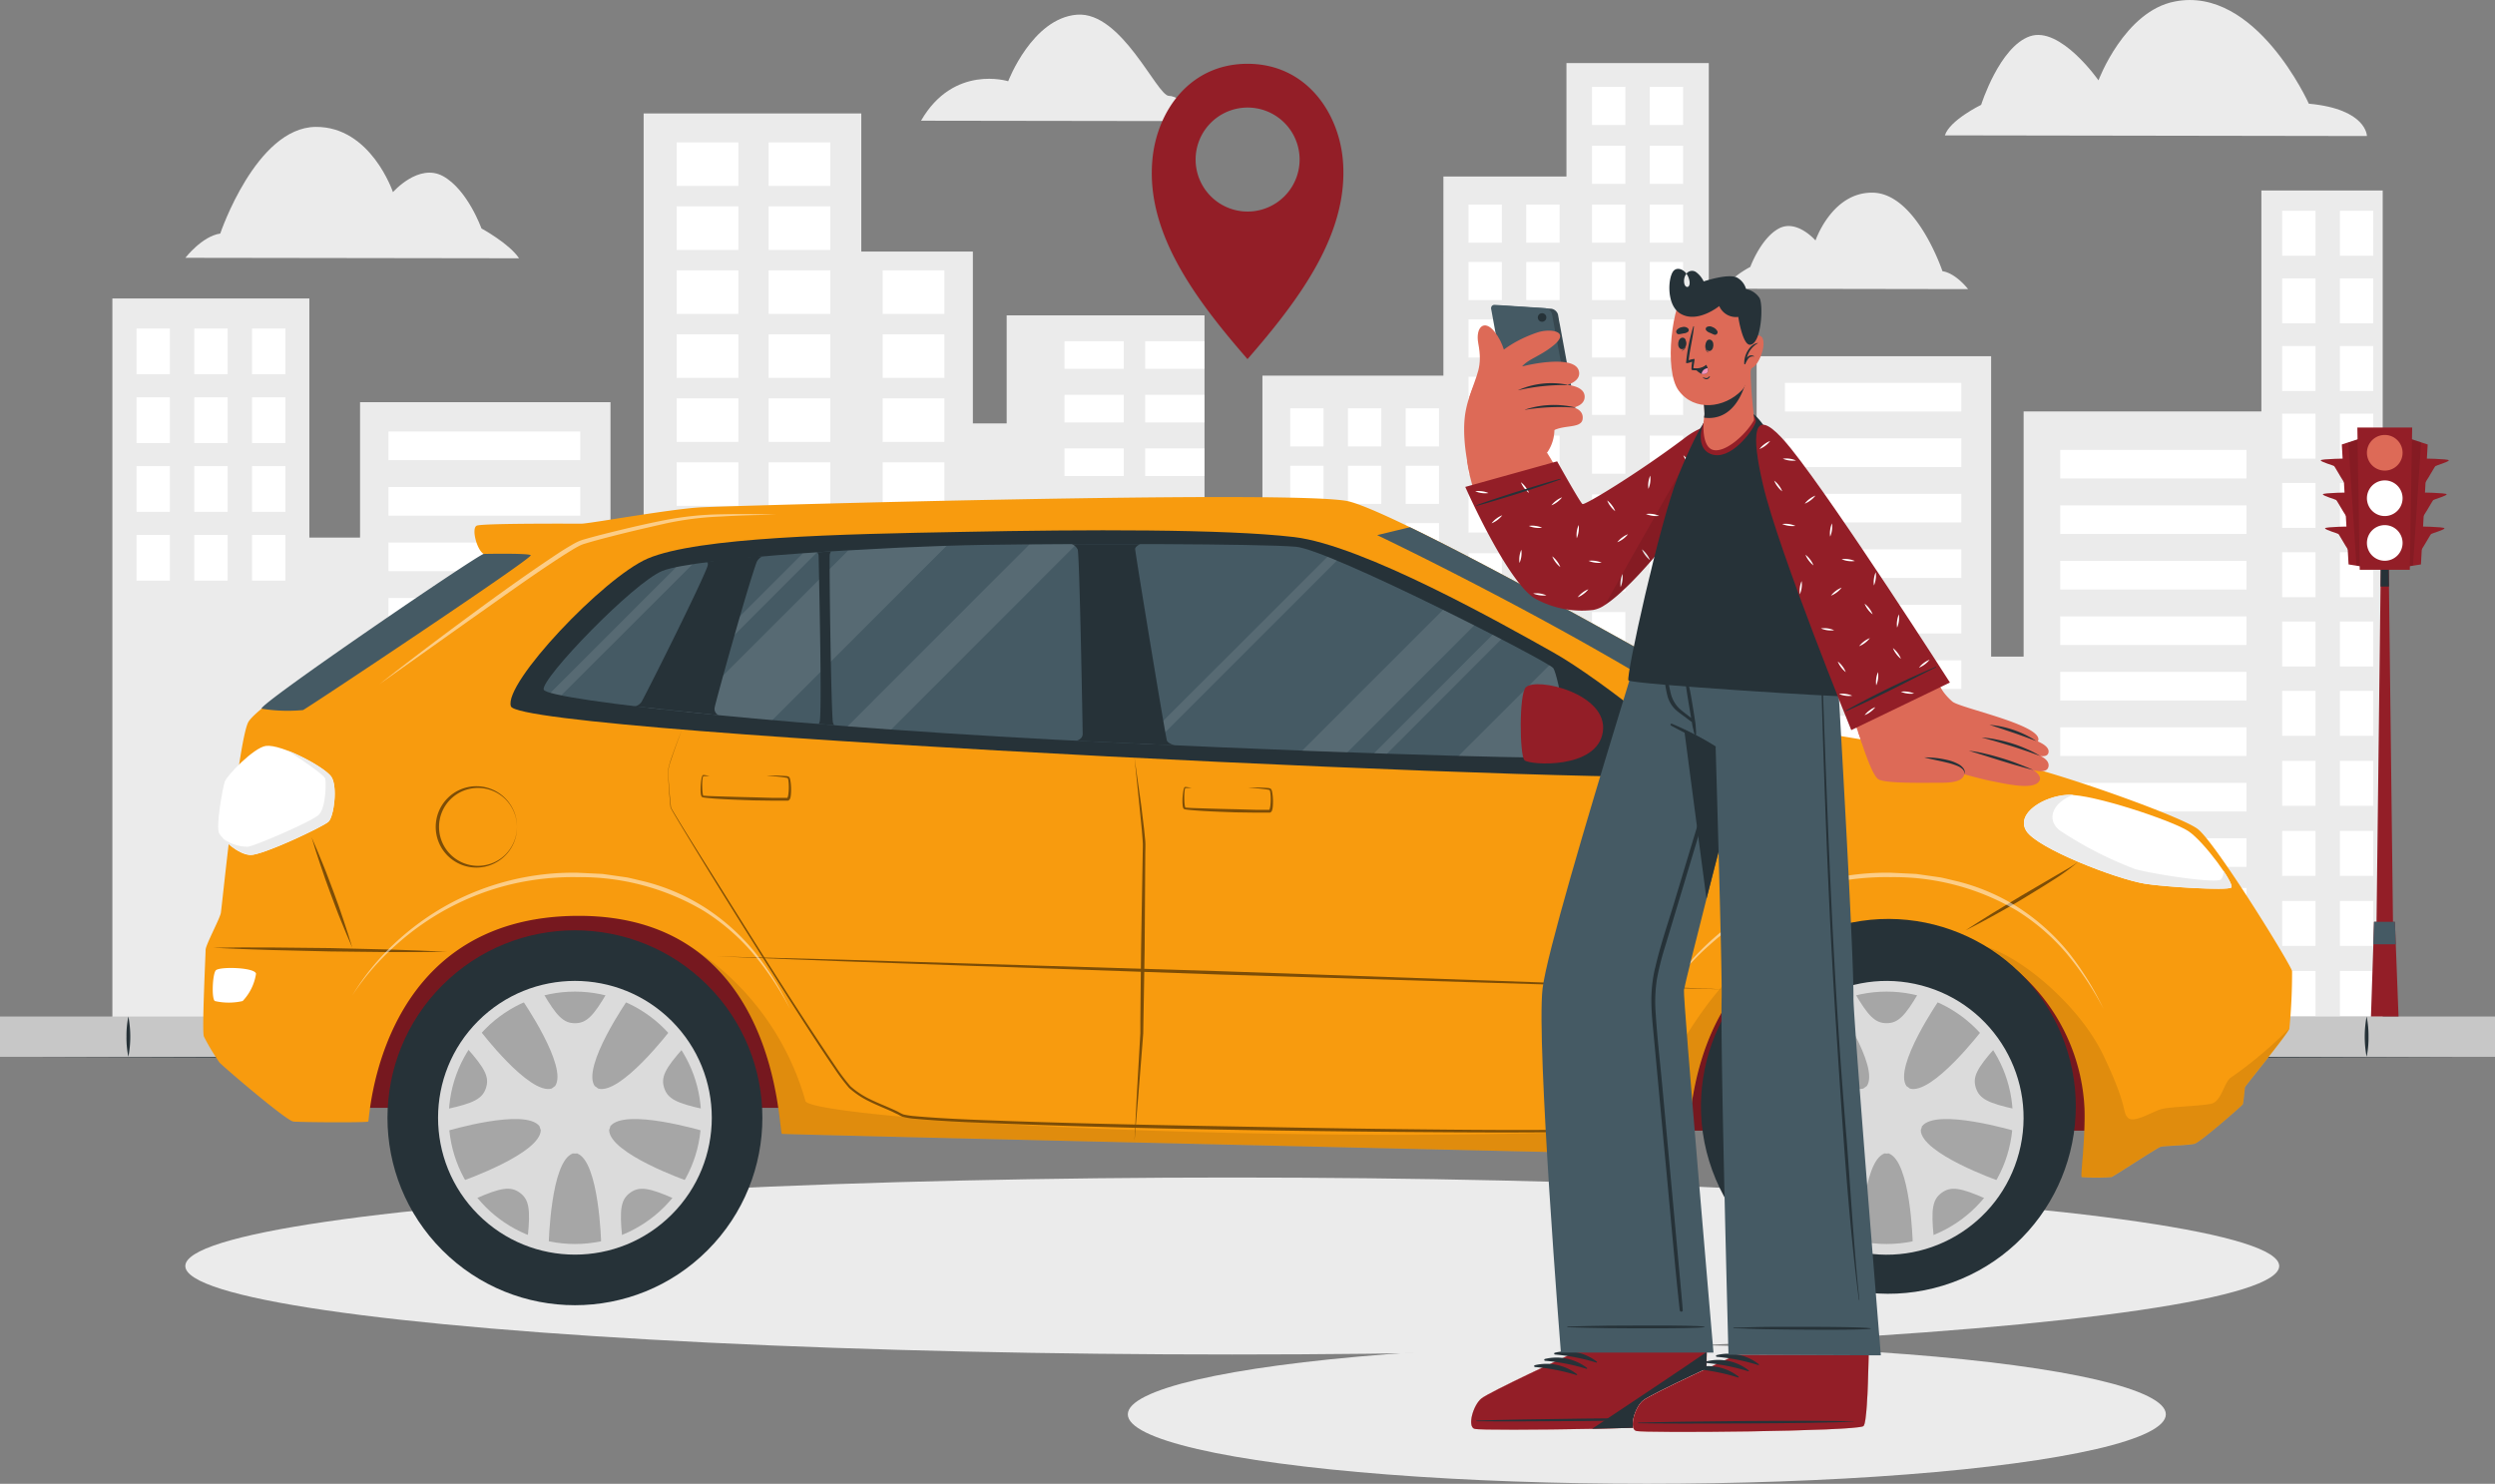 <svg xmlns="http://www.w3.org/2000/svg" width="314.953" height="187.307" viewBox="0 0 314.953 187.307">
  <rect x="0" y="0" width="314.953" height="187.307" fill="#808080" stroke="none"/>
  <g id="City_driver-cuate" data-name="City driver-cuate" transform="translate(-47.51 -64.464)">
    <g id="freepik--background-complete--inject-101" transform="translate(61.695 64.464)">
      <path id="Path_11304" data-name="Path 11304" d="M77.01,110.737h24.865v30.193h6.4V123.836h31.616V150.9h4.183V87.387h27.476v17.436h14.084V126.51H189.9V112.872h24.976v40.709h7.309v-33.1h22.846V95.35h15.532V81.03h17.97v63.5h6.04v-26.5h29.6v37.925h4.1V125h30.015V97.11h15.315V204.255H77.01Z" transform="translate(-77.01 -73.064)" fill="#ebebeb"/>
      <rect id="Rectangle_2451" data-name="Rectangle 2451" width="4.208" height="5.77" transform="translate(3.049 41.472)" fill="#fff"/>
      <rect id="Rectangle_2452" data-name="Rectangle 2452" width="4.208" height="5.77" transform="translate(10.343 41.472)" fill="#fff"/>
      <rect id="Rectangle_2453" data-name="Rectangle 2453" width="4.208" height="5.77" transform="translate(17.633 41.472)" fill="#fff"/>
      <rect id="Rectangle_2454" data-name="Rectangle 2454" width="4.208" height="5.77" transform="translate(3.049 50.156)" fill="#fff"/>
      <rect id="Rectangle_2455" data-name="Rectangle 2455" width="4.208" height="5.77" transform="translate(10.343 50.156)" fill="#fff"/>
      <rect id="Rectangle_2456" data-name="Rectangle 2456" width="4.208" height="5.77" transform="translate(17.633 50.156)" fill="#fff"/>
      <rect id="Rectangle_2457" data-name="Rectangle 2457" width="4.208" height="5.77" transform="translate(3.049 58.841)" fill="#fff"/>
      <rect id="Rectangle_2458" data-name="Rectangle 2458" width="4.208" height="5.77" transform="translate(10.343 58.841)" fill="#fff"/>
      <rect id="Rectangle_2459" data-name="Rectangle 2459" width="4.208" height="5.77" transform="translate(17.633 58.841)" fill="#fff"/>
      <rect id="Rectangle_2460" data-name="Rectangle 2460" width="4.208" height="5.77" transform="translate(3.049 67.525)" fill="#fff"/>
      <rect id="Rectangle_2461" data-name="Rectangle 2461" width="4.208" height="5.77" transform="translate(10.343 67.525)" fill="#fff"/>
      <rect id="Rectangle_2462" data-name="Rectangle 2462" width="4.208" height="5.77" transform="translate(17.633 67.525)" fill="#fff"/>
      <rect id="Rectangle_2463" data-name="Rectangle 2463" width="4.208" height="4.813" transform="translate(148.681 51.546)" fill="#fff"/>
      <rect id="Rectangle_2464" data-name="Rectangle 2464" width="4.208" height="4.813" transform="translate(155.971 51.546)" fill="#fff"/>
      <rect id="Rectangle_2465" data-name="Rectangle 2465" width="4.208" height="4.813" transform="translate(163.261 51.546)" fill="#fff"/>
      <rect id="Rectangle_2466" data-name="Rectangle 2466" width="4.208" height="4.813" transform="translate(148.681 58.793)" fill="#fff"/>
      <rect id="Rectangle_2467" data-name="Rectangle 2467" width="4.208" height="4.813" transform="translate(155.971 58.793)" fill="#fff"/>
      <rect id="Rectangle_2468" data-name="Rectangle 2468" width="4.208" height="4.813" transform="translate(163.261 58.793)" fill="#fff"/>
      <rect id="Rectangle_2469" data-name="Rectangle 2469" width="4.208" height="4.813" transform="translate(148.681 66.039)" fill="#fff"/>
      <rect id="Rectangle_2470" data-name="Rectangle 2470" width="4.208" height="4.813" transform="translate(155.971 66.039)" fill="#fff"/>
      <rect id="Rectangle_2471" data-name="Rectangle 2471" width="4.208" height="4.813" transform="translate(163.261 66.039)" fill="#fff"/>
      <rect id="Rectangle_2472" data-name="Rectangle 2472" width="4.208" height="4.813" transform="translate(148.681 73.281)" fill="#fff"/>
      <rect id="Rectangle_2473" data-name="Rectangle 2473" width="4.208" height="4.813" transform="translate(155.971 73.281)" fill="#fff"/>
      <rect id="Rectangle_2474" data-name="Rectangle 2474" width="4.208" height="4.813" transform="translate(163.261 73.281)" fill="#fff"/>
      <rect id="Rectangle_2475" data-name="Rectangle 2475" width="4.208" height="4.813" transform="translate(148.681 80.71)" fill="#fff"/>
      <rect id="Rectangle_2476" data-name="Rectangle 2476" width="4.208" height="4.813" transform="translate(155.971 80.71)" fill="#fff"/>
      <rect id="Rectangle_2477" data-name="Rectangle 2477" width="4.208" height="4.813" transform="translate(163.261 80.71)" fill="#fff"/>
      <rect id="Rectangle_2478" data-name="Rectangle 2478" width="4.208" height="4.813" transform="translate(148.681 88.135)" fill="#fff"/>
      <rect id="Rectangle_2479" data-name="Rectangle 2479" width="4.208" height="4.813" transform="translate(155.971 88.135)" fill="#fff"/>
      <rect id="Rectangle_2480" data-name="Rectangle 2480" width="4.208" height="4.813" transform="translate(163.261 88.135)" fill="#fff"/>
      <rect id="Rectangle_2481" data-name="Rectangle 2481" width="4.208" height="4.813" transform="translate(148.681 95.559)" fill="#fff"/>
      <rect id="Rectangle_2482" data-name="Rectangle 2482" width="4.208" height="4.813" transform="translate(155.971 95.559)" fill="#fff"/>
      <rect id="Rectangle_2483" data-name="Rectangle 2483" width="4.208" height="4.813" transform="translate(163.261 95.559)" fill="#fff"/>
      <rect id="Rectangle_2484" data-name="Rectangle 2484" width="4.208" height="4.813" transform="translate(148.681 102.983)" fill="#fff"/>
      <rect id="Rectangle_2485" data-name="Rectangle 2485" width="4.208" height="4.813" transform="translate(155.971 102.983)" fill="#fff"/>
      <rect id="Rectangle_2486" data-name="Rectangle 2486" width="4.208" height="4.813" transform="translate(163.261 102.983)" fill="#fff"/>
      <rect id="Rectangle_2487" data-name="Rectangle 2487" width="24.216" height="3.611" transform="translate(34.853 54.474)" fill="#fff"/>
      <rect id="Rectangle_2488" data-name="Rectangle 2488" width="24.216" height="3.611" transform="translate(34.853 61.481)" fill="#fff"/>
      <rect id="Rectangle_2489" data-name="Rectangle 2489" width="24.216" height="3.611" transform="translate(34.853 68.487)" fill="#fff"/>
      <rect id="Rectangle_2490" data-name="Rectangle 2490" width="24.216" height="3.611" transform="translate(34.853 75.488)" fill="#fff"/>
      <rect id="Rectangle_2491" data-name="Rectangle 2491" width="24.216" height="3.611" transform="translate(34.853 82.494)" fill="#fff"/>
      <rect id="Rectangle_2492" data-name="Rectangle 2492" width="24.216" height="3.611" transform="translate(34.853 89.5)" fill="#fff"/>
      <rect id="Rectangle_2493" data-name="Rectangle 2493" width="24.216" height="3.611" transform="translate(34.853 96.506)" fill="#fff"/>
      <rect id="Rectangle_2494" data-name="Rectangle 2494" width="24.216" height="3.611" transform="translate(34.853 103.508)" fill="#fff"/>
      <rect id="Rectangle_2495" data-name="Rectangle 2495" width="22.264" height="3.611" transform="translate(211.135 48.334)" fill="#fff"/>
      <rect id="Rectangle_2496" data-name="Rectangle 2496" width="22.264" height="3.611" transform="translate(211.135 55.34)" fill="#fff"/>
      <rect id="Rectangle_2497" data-name="Rectangle 2497" width="22.264" height="3.611" transform="translate(211.135 62.341)" fill="#fff"/>
      <rect id="Rectangle_2498" data-name="Rectangle 2498" width="22.264" height="3.611" transform="translate(211.135 69.347)" fill="#fff"/>
      <rect id="Rectangle_2499" data-name="Rectangle 2499" width="22.264" height="3.611" transform="translate(211.135 76.354)" fill="#fff"/>
      <rect id="Rectangle_2500" data-name="Rectangle 2500" width="22.264" height="3.611" transform="translate(211.135 83.355)" fill="#fff"/>
      <rect id="Rectangle_2501" data-name="Rectangle 2501" width="22.264" height="3.611" transform="translate(211.135 90.361)" fill="#fff"/>
      <rect id="Rectangle_2502" data-name="Rectangle 2502" width="22.264" height="3.611" transform="translate(211.135 97.367)" fill="#fff"/>
      <rect id="Rectangle_2503" data-name="Rectangle 2503" width="22.264" height="3.611" transform="translate(211.135 104.022)" fill="#fff"/>
      <rect id="Rectangle_2504" data-name="Rectangle 2504" width="22.264" height="3.611" transform="translate(211.135 110.677)" fill="#fff"/>
      <rect id="Rectangle_2505" data-name="Rectangle 2505" width="22.264" height="3.611" transform="translate(211.135 117.332)" fill="#fff"/>
      <rect id="Rectangle_2506" data-name="Rectangle 2506" width="22.264" height="3.611" transform="translate(211.135 123.992)" fill="#fff"/>
      <rect id="Rectangle_2507" data-name="Rectangle 2507" width="23.519" height="3.611" transform="translate(245.882 56.792)" fill="#fff"/>
      <rect id="Rectangle_2508" data-name="Rectangle 2508" width="23.519" height="3.611" transform="translate(245.882 63.798)" fill="#fff"/>
      <rect id="Rectangle_2509" data-name="Rectangle 2509" width="23.519" height="3.611" transform="translate(245.882 70.804)" fill="#fff"/>
      <rect id="Rectangle_2510" data-name="Rectangle 2510" width="23.519" height="3.611" transform="translate(245.882 77.811)" fill="#fff"/>
      <rect id="Rectangle_2511" data-name="Rectangle 2511" width="23.519" height="3.611" transform="translate(245.882 84.812)" fill="#fff"/>
      <rect id="Rectangle_2512" data-name="Rectangle 2512" width="23.519" height="3.611" transform="translate(245.882 91.818)" fill="#fff"/>
      <rect id="Rectangle_2513" data-name="Rectangle 2513" width="23.519" height="3.611" transform="translate(245.882 98.824)" fill="#fff"/>
      <rect id="Rectangle_2514" data-name="Rectangle 2514" width="23.519" height="3.611" transform="translate(245.882 105.825)" fill="#fff"/>
      <rect id="Rectangle_2515" data-name="Rectangle 2515" width="23.519" height="3.611" transform="translate(245.882 112.096)" fill="#fff"/>
      <rect id="Rectangle_2516" data-name="Rectangle 2516" width="23.519" height="3.611" transform="translate(245.882 118.366)" fill="#fff"/>
      <rect id="Rectangle_2517" data-name="Rectangle 2517" width="23.519" height="3.611" transform="translate(245.882 124.637)" fill="#fff"/>
      <rect id="Rectangle_2518" data-name="Rectangle 2518" width="7.477" height="3.486" transform="translate(120.195 43.073)" fill="#fff"/>
      <rect id="Rectangle_2519" data-name="Rectangle 2519" width="7.477" height="3.486" transform="translate(120.195 49.839)" fill="#fff"/>
      <rect id="Rectangle_2520" data-name="Rectangle 2520" width="7.477" height="3.486" transform="translate(120.195 56.605)" fill="#fff"/>
      <rect id="Rectangle_2521" data-name="Rectangle 2521" width="7.477" height="3.486" transform="translate(120.195 63.37)" fill="#fff"/>
      <rect id="Rectangle_2522" data-name="Rectangle 2522" width="7.477" height="3.486" transform="translate(120.195 70.131)" fill="#fff"/>
      <rect id="Rectangle_2523" data-name="Rectangle 2523" width="7.477" height="3.486" transform="translate(120.195 76.897)" fill="#fff"/>
      <rect id="Rectangle_2524" data-name="Rectangle 2524" width="7.477" height="3.486" transform="translate(120.195 83.663)" fill="#fff"/>
      <rect id="Rectangle_2525" data-name="Rectangle 2525" width="7.477" height="3.486" transform="translate(120.195 90.428)" fill="#fff"/>
      <rect id="Rectangle_2526" data-name="Rectangle 2526" width="7.477" height="3.486" transform="translate(130.37 43.073)" fill="#fff"/>
      <rect id="Rectangle_2527" data-name="Rectangle 2527" width="7.477" height="3.486" transform="translate(130.37 49.839)" fill="#fff"/>
      <rect id="Rectangle_2528" data-name="Rectangle 2528" width="7.477" height="3.486" transform="translate(130.37 56.605)" fill="#fff"/>
      <rect id="Rectangle_2529" data-name="Rectangle 2529" width="7.477" height="3.486" transform="translate(130.37 63.37)" fill="#fff"/>
      <rect id="Rectangle_2530" data-name="Rectangle 2530" width="7.477" height="3.486" transform="translate(130.37 70.131)" fill="#fff"/>
      <rect id="Rectangle_2531" data-name="Rectangle 2531" width="7.477" height="3.486" transform="translate(130.37 76.897)" fill="#fff"/>
      <rect id="Rectangle_2532" data-name="Rectangle 2532" width="7.477" height="3.486" transform="translate(130.37 83.663)" fill="#fff"/>
      <rect id="Rectangle_2533" data-name="Rectangle 2533" width="7.477" height="3.486" transform="translate(130.37 90.428)" fill="#fff"/>
      <rect id="Rectangle_2534" data-name="Rectangle 2534" width="7.79" height="5.496" transform="translate(71.23 17.977)" fill="#fff"/>
      <rect id="Rectangle_2535" data-name="Rectangle 2535" width="7.79" height="5.496" transform="translate(82.842 17.977)" fill="#fff"/>
      <rect id="Rectangle_2536" data-name="Rectangle 2536" width="7.79" height="5.496" transform="translate(71.23 26.056)" fill="#fff"/>
      <rect id="Rectangle_2537" data-name="Rectangle 2537" width="7.79" height="5.496" transform="translate(82.842 26.056)" fill="#fff"/>
      <rect id="Rectangle_2538" data-name="Rectangle 2538" width="7.79" height="5.496" transform="translate(71.23 34.129)" fill="#fff"/>
      <rect id="Rectangle_2539" data-name="Rectangle 2539" width="7.79" height="5.496" transform="translate(82.842 34.129)" fill="#fff"/>
      <rect id="Rectangle_2540" data-name="Rectangle 2540" width="7.79" height="5.496" transform="translate(71.23 42.208)" fill="#fff"/>
      <rect id="Rectangle_2541" data-name="Rectangle 2541" width="7.79" height="5.496" transform="translate(82.842 42.208)" fill="#fff"/>
      <rect id="Rectangle_2542" data-name="Rectangle 2542" width="7.79" height="5.496" transform="translate(71.23 50.286)" fill="#fff"/>
      <rect id="Rectangle_2543" data-name="Rectangle 2543" width="7.79" height="5.496" transform="translate(82.842 50.286)" fill="#fff"/>
      <rect id="Rectangle_2544" data-name="Rectangle 2544" width="7.79" height="5.496" transform="translate(71.23 58.36)" fill="#fff"/>
      <rect id="Rectangle_2545" data-name="Rectangle 2545" width="7.79" height="5.496" transform="translate(82.842 58.36)" fill="#fff"/>
      <rect id="Rectangle_2546" data-name="Rectangle 2546" width="7.79" height="5.496" transform="translate(71.23 66.438)" fill="#fff"/>
      <rect id="Rectangle_2547" data-name="Rectangle 2547" width="7.79" height="5.496" transform="translate(82.842 66.438)" fill="#fff"/>
      <rect id="Rectangle_2548" data-name="Rectangle 2548" width="7.79" height="5.496" transform="translate(71.23 74.512)" fill="#fff"/>
      <rect id="Rectangle_2549" data-name="Rectangle 2549" width="7.79" height="5.496" transform="translate(82.842 74.512)" fill="#fff"/>
      <rect id="Rectangle_2550" data-name="Rectangle 2550" width="7.79" height="5.496" transform="translate(97.239 34.129)" fill="#fff"/>
      <rect id="Rectangle_2551" data-name="Rectangle 2551" width="7.79" height="5.496" transform="translate(97.239 42.208)" fill="#fff"/>
      <rect id="Rectangle_2552" data-name="Rectangle 2552" width="7.79" height="5.496" transform="translate(97.239 50.286)" fill="#fff"/>
      <rect id="Rectangle_2553" data-name="Rectangle 2553" width="7.79" height="5.496" transform="translate(97.239 58.36)" fill="#fff"/>
      <rect id="Rectangle_2554" data-name="Rectangle 2554" width="7.79" height="5.496" transform="translate(97.239 66.438)" fill="#fff"/>
      <rect id="Rectangle_2555" data-name="Rectangle 2555" width="7.79" height="5.496" transform="translate(97.239 74.512)" fill="#fff"/>
      <rect id="Rectangle_2556" data-name="Rectangle 2556" width="7.79" height="5.496" transform="translate(71.23 82.494)" fill="#fff"/>
      <rect id="Rectangle_2557" data-name="Rectangle 2557" width="7.79" height="5.496" transform="translate(82.842 82.494)" fill="#fff"/>
      <rect id="Rectangle_2558" data-name="Rectangle 2558" width="7.79" height="5.496" transform="translate(97.239 82.494)" fill="#fff"/>
      <rect id="Rectangle_2559" data-name="Rectangle 2559" width="7.79" height="5.496" transform="translate(71.23 90.476)" fill="#fff"/>
      <rect id="Rectangle_2560" data-name="Rectangle 2560" width="7.79" height="5.496" transform="translate(82.842 90.476)" fill="#fff"/>
      <rect id="Rectangle_2561" data-name="Rectangle 2561" width="7.79" height="5.496" transform="translate(97.239 90.476)" fill="#fff"/>
      <rect id="Rectangle_2562" data-name="Rectangle 2562" width="7.79" height="5.496" transform="translate(71.23 98.454)" fill="#fff"/>
      <rect id="Rectangle_2563" data-name="Rectangle 2563" width="7.79" height="5.496" transform="translate(82.842 98.454)" fill="#fff"/>
      <rect id="Rectangle_2564" data-name="Rectangle 2564" width="7.79" height="5.496" transform="translate(97.239 98.454)" fill="#fff"/>
      <rect id="Rectangle_2565" data-name="Rectangle 2565" width="7.79" height="5.496" transform="translate(71.23 106.436)" fill="#fff"/>
      <rect id="Rectangle_2566" data-name="Rectangle 2566" width="7.79" height="5.496" transform="translate(82.842 106.436)" fill="#fff"/>
      <rect id="Rectangle_2567" data-name="Rectangle 2567" width="7.79" height="5.496" transform="translate(97.239 106.436)" fill="#fff"/>
      <rect id="Rectangle_2568" data-name="Rectangle 2568" width="7.79" height="5.496" transform="translate(71.23 114.413)" fill="#fff"/>
      <rect id="Rectangle_2569" data-name="Rectangle 2569" width="7.79" height="5.496" transform="translate(82.842 114.413)" fill="#fff"/>
      <rect id="Rectangle_2570" data-name="Rectangle 2570" width="7.79" height="5.496" transform="translate(97.239 114.413)" fill="#fff"/>
      <rect id="Rectangle_2571" data-name="Rectangle 2571" width="4.208" height="4.813" transform="translate(171.19 25.825)" fill="#fff"/>
      <rect id="Rectangle_2572" data-name="Rectangle 2572" width="4.208" height="4.813" transform="translate(178.48 25.825)" fill="#fff"/>
      <rect id="Rectangle_2573" data-name="Rectangle 2573" width="4.208" height="4.813" transform="translate(171.19 33.071)" fill="#fff"/>
      <rect id="Rectangle_2574" data-name="Rectangle 2574" width="4.208" height="4.813" transform="translate(178.48 33.071)" fill="#fff"/>
      <rect id="Rectangle_2575" data-name="Rectangle 2575" width="4.208" height="4.813" transform="translate(171.19 40.318)" fill="#fff"/>
      <rect id="Rectangle_2576" data-name="Rectangle 2576" width="4.208" height="4.813" transform="translate(178.48 40.318)" fill="#fff"/>
      <rect id="Rectangle_2577" data-name="Rectangle 2577" width="4.208" height="4.813" transform="translate(171.19 47.565)" fill="#fff"/>
      <rect id="Rectangle_2578" data-name="Rectangle 2578" width="4.208" height="4.813" transform="translate(178.48 47.565)" fill="#fff"/>
      <rect id="Rectangle_2579" data-name="Rectangle 2579" width="4.208" height="4.813" transform="translate(171.19 54.989)" fill="#fff"/>
      <rect id="Rectangle_2580" data-name="Rectangle 2580" width="4.208" height="4.813" transform="translate(178.48 54.989)" fill="#fff"/>
      <rect id="Rectangle_2581" data-name="Rectangle 2581" width="4.208" height="4.813" transform="translate(171.19 62.413)" fill="#fff"/>
      <rect id="Rectangle_2582" data-name="Rectangle 2582" width="4.208" height="4.813" transform="translate(178.48 62.413)" fill="#fff"/>
      <rect id="Rectangle_2583" data-name="Rectangle 2583" width="4.208" height="4.813" transform="translate(171.19 69.838)" fill="#fff"/>
      <rect id="Rectangle_2584" data-name="Rectangle 2584" width="4.208" height="4.813" transform="translate(178.48 69.838)" fill="#fff"/>
      <rect id="Rectangle_2585" data-name="Rectangle 2585" width="4.208" height="4.813" transform="translate(171.19 77.262)" fill="#fff"/>
      <rect id="Rectangle_2586" data-name="Rectangle 2586" width="4.208" height="4.813" transform="translate(178.48 77.262)" fill="#fff"/>
      <rect id="Rectangle_2587" data-name="Rectangle 2587" width="4.208" height="4.813" transform="translate(171.19 84.769)" fill="#fff"/>
      <rect id="Rectangle_2588" data-name="Rectangle 2588" width="4.208" height="4.813" transform="translate(178.48 84.769)" fill="#fff"/>
      <rect id="Rectangle_2589" data-name="Rectangle 2589" width="4.208" height="4.813" transform="translate(171.19 92.275)" fill="#fff"/>
      <rect id="Rectangle_2590" data-name="Rectangle 2590" width="4.208" height="4.813" transform="translate(178.48 92.275)" fill="#fff"/>
      <rect id="Rectangle_2591" data-name="Rectangle 2591" width="4.208" height="4.813" transform="translate(171.19 99.776)" fill="#fff"/>
      <rect id="Rectangle_2592" data-name="Rectangle 2592" width="4.208" height="4.813" transform="translate(178.48 99.776)" fill="#fff"/>
      <rect id="Rectangle_2593" data-name="Rectangle 2593" width="4.208" height="4.813" transform="translate(171.19 107.282)" fill="#fff"/>
      <rect id="Rectangle_2594" data-name="Rectangle 2594" width="4.208" height="4.813" transform="translate(178.48 107.282)" fill="#fff"/>
      <rect id="Rectangle_2595" data-name="Rectangle 2595" width="4.208" height="5.674" transform="translate(273.902 26.609)" fill="#fff"/>
      <rect id="Rectangle_2596" data-name="Rectangle 2596" width="4.208" height="5.674" transform="translate(281.192 26.609)" fill="#fff"/>
      <rect id="Rectangle_2597" data-name="Rectangle 2597" width="4.208" height="5.674" transform="translate(273.902 35.144)" fill="#fff"/>
      <rect id="Rectangle_2598" data-name="Rectangle 2598" width="4.208" height="5.674" transform="translate(281.192 35.144)" fill="#fff"/>
      <rect id="Rectangle_2599" data-name="Rectangle 2599" width="4.208" height="5.674" transform="translate(273.902 43.684)" fill="#fff"/>
      <rect id="Rectangle_2600" data-name="Rectangle 2600" width="4.208" height="5.674" transform="translate(281.192 43.684)" fill="#fff"/>
      <rect id="Rectangle_2601" data-name="Rectangle 2601" width="4.208" height="5.674" transform="translate(273.902 52.219)" fill="#fff"/>
      <rect id="Rectangle_2602" data-name="Rectangle 2602" width="4.208" height="5.674" transform="translate(281.192 52.219)" fill="#fff"/>
      <rect id="Rectangle_2603" data-name="Rectangle 2603" width="4.208" height="5.674" transform="translate(273.902 60.966)" fill="#fff"/>
      <rect id="Rectangle_2604" data-name="Rectangle 2604" width="4.208" height="5.674" transform="translate(281.192 60.966)" fill="#fff"/>
      <rect id="Rectangle_2605" data-name="Rectangle 2605" width="4.208" height="5.674" transform="translate(273.902 69.713)" fill="#fff"/>
      <rect id="Rectangle_2606" data-name="Rectangle 2606" width="4.208" height="5.674" transform="translate(281.192 69.713)" fill="#fff"/>
      <rect id="Rectangle_2607" data-name="Rectangle 2607" width="4.208" height="5.674" transform="translate(273.902 78.46)" fill="#fff"/>
      <rect id="Rectangle_2608" data-name="Rectangle 2608" width="4.208" height="5.674" transform="translate(281.192 78.46)" fill="#fff"/>
      <rect id="Rectangle_2609" data-name="Rectangle 2609" width="4.208" height="5.674" transform="translate(273.902 87.211)" fill="#fff"/>
      <rect id="Rectangle_2610" data-name="Rectangle 2610" width="4.208" height="5.674" transform="translate(281.192 87.211)" fill="#fff"/>
      <rect id="Rectangle_2611" data-name="Rectangle 2611" width="4.208" height="5.674" transform="translate(273.902 96.05)" fill="#fff"/>
      <rect id="Rectangle_2612" data-name="Rectangle 2612" width="4.208" height="5.674" transform="translate(281.192 96.05)" fill="#fff"/>
      <rect id="Rectangle_2613" data-name="Rectangle 2613" width="4.208" height="5.674" transform="translate(273.902 104.892)" fill="#fff"/>
      <rect id="Rectangle_2614" data-name="Rectangle 2614" width="4.208" height="5.674" transform="translate(281.192 104.892)" fill="#fff"/>
      <rect id="Rectangle_2615" data-name="Rectangle 2615" width="4.208" height="5.674" transform="translate(273.902 113.731)" fill="#fff"/>
      <rect id="Rectangle_2616" data-name="Rectangle 2616" width="4.208" height="5.674" transform="translate(281.192 113.731)" fill="#fff"/>
      <rect id="Rectangle_2617" data-name="Rectangle 2617" width="4.208" height="5.674" transform="translate(273.902 122.574)" fill="#fff"/>
      <rect id="Rectangle_2618" data-name="Rectangle 2618" width="4.208" height="5.674" transform="translate(281.192 122.574)" fill="#fff"/>
      <rect id="Rectangle_2619" data-name="Rectangle 2619" width="4.208" height="4.813" transform="translate(186.78 25.825)" fill="#fff"/>
      <rect id="Rectangle_2620" data-name="Rectangle 2620" width="4.208" height="4.813" transform="translate(194.07 25.825)" fill="#fff"/>
      <rect id="Rectangle_2621" data-name="Rectangle 2621" width="4.208" height="4.813" transform="translate(186.78 18.396)" fill="#fff"/>
      <rect id="Rectangle_2622" data-name="Rectangle 2622" width="4.208" height="4.813" transform="translate(194.07 18.396)" fill="#fff"/>
      <rect id="Rectangle_2623" data-name="Rectangle 2623" width="4.208" height="4.813" transform="translate(186.78 10.966)" fill="#fff"/>
      <rect id="Rectangle_2624" data-name="Rectangle 2624" width="4.208" height="4.813" transform="translate(194.07 10.966)" fill="#fff"/>
      <rect id="Rectangle_2625" data-name="Rectangle 2625" width="4.208" height="4.813" transform="translate(186.78 33.071)" fill="#fff"/>
      <rect id="Rectangle_2626" data-name="Rectangle 2626" width="4.208" height="4.813" transform="translate(194.07 33.071)" fill="#fff"/>
      <rect id="Rectangle_2627" data-name="Rectangle 2627" width="4.208" height="4.813" transform="translate(186.78 40.318)" fill="#fff"/>
      <rect id="Rectangle_2628" data-name="Rectangle 2628" width="4.208" height="4.813" transform="translate(194.07 40.318)" fill="#fff"/>
      <rect id="Rectangle_2629" data-name="Rectangle 2629" width="4.208" height="4.813" transform="translate(186.78 47.565)" fill="#fff"/>
      <rect id="Rectangle_2630" data-name="Rectangle 2630" width="4.208" height="4.813" transform="translate(194.07 47.565)" fill="#fff"/>
      <rect id="Rectangle_2631" data-name="Rectangle 2631" width="4.208" height="4.813" transform="translate(186.78 54.989)" fill="#fff"/>
      <rect id="Rectangle_2632" data-name="Rectangle 2632" width="4.208" height="4.813" transform="translate(194.07 54.989)" fill="#fff"/>
      <rect id="Rectangle_2633" data-name="Rectangle 2633" width="4.208" height="4.813" transform="translate(186.78 62.413)" fill="#fff"/>
      <rect id="Rectangle_2634" data-name="Rectangle 2634" width="4.208" height="4.813" transform="translate(194.07 62.413)" fill="#fff"/>
      <rect id="Rectangle_2635" data-name="Rectangle 2635" width="4.208" height="4.813" transform="translate(186.78 69.838)" fill="#fff"/>
      <rect id="Rectangle_2636" data-name="Rectangle 2636" width="4.208" height="4.813" transform="translate(194.07 69.838)" fill="#fff"/>
      <rect id="Rectangle_2637" data-name="Rectangle 2637" width="4.208" height="4.813" transform="translate(186.78 77.262)" fill="#fff"/>
      <rect id="Rectangle_2638" data-name="Rectangle 2638" width="4.208" height="4.813" transform="translate(194.07 77.262)" fill="#fff"/>
      <rect id="Rectangle_2639" data-name="Rectangle 2639" width="4.208" height="4.813" transform="translate(186.78 84.769)" fill="#fff"/>
      <rect id="Rectangle_2640" data-name="Rectangle 2640" width="4.208" height="4.813" transform="translate(194.07 84.769)" fill="#fff"/>
      <rect id="Rectangle_2641" data-name="Rectangle 2641" width="4.208" height="4.813" transform="translate(186.78 92.275)" fill="#fff"/>
      <rect id="Rectangle_2642" data-name="Rectangle 2642" width="4.208" height="4.813" transform="translate(194.07 92.275)" fill="#fff"/>
      <rect id="Rectangle_2643" data-name="Rectangle 2643" width="4.208" height="4.813" transform="translate(186.78 99.776)" fill="#fff"/>
      <rect id="Rectangle_2644" data-name="Rectangle 2644" width="4.208" height="4.813" transform="translate(194.07 99.776)" fill="#fff"/>
      <rect id="Rectangle_2645" data-name="Rectangle 2645" width="4.208" height="4.813" transform="translate(186.78 107.282)" fill="#fff"/>
      <rect id="Rectangle_2646" data-name="Rectangle 2646" width="4.208" height="4.813" transform="translate(194.07 107.282)" fill="#fff"/>
      <path id="Path_11305" data-name="Path 11305" d="M138.3,114.359,96.18,114.3s2.1-2.726,4.4-3.063c0,0,4.51-13.363,12.021-13.464,6.992-.077,9.781,8.237,9.781,8.237s3.246-3.722,6.338-2.01,4.833,6.593,4.833,6.593S137.048,112.484,138.3,114.359Z" transform="translate(-86.962 -81.754)" fill="#ebebeb"/>
      <path id="Path_11306" data-name="Path 11306" d="M558.08,81.552l53.274.082s0-3.4-7.333-4.082c0,0-6.679-14.907-16.912-12.9-6.371,1.212-9.641,9.954-9.641,9.954s-4.809-6.891-8.656-5.564-6.155,8.655-6.155,8.655S558.686,79.628,558.08,81.552Z" transform="translate(-326.753 -64.464)" fill="#ebebeb"/>
      <path id="Path_11307" data-name="Path 11307" d="M289.3,81.688l36.228.053s-3.414-3.188-4.934-3.188-5.953-10.689-11.608-10.247-8.684,8.4-8.684,8.4S293.421,74.533,289.3,81.688Z" transform="translate(-187.219 -66.451)" fill="#ebebeb"/>
      <path id="Path_11308" data-name="Path 11308" d="M499.75,127.167l30.977.048s-1.539-2.01-3.236-2.26c0,0-3.284-9.838-8.814-9.915-5.14-.072-7.213,6.035-7.213,6.035s-2.375-2.746-4.65-1.5-3.578,4.837-3.578,4.837A12.2,12.2,0,0,0,499.75,127.167Z" transform="translate(-296.472 -90.719)" fill="#ebebeb"/>
    </g>
    <g id="freepik--Shadow--inject-101" transform="translate(70.904 213.11)">
      <ellipse id="Ellipse_544" data-name="Ellipse 544" cx="132.159" cy="11.17" rx="132.159" ry="11.17" transform="translate(0)" fill="#ebebeb"/>
      <ellipse id="Ellipse_545" data-name="Ellipse 545" cx="65.517" cy="8.766" rx="65.517" ry="8.766" transform="translate(118.974 21.129)" fill="#ebebeb"/>
    </g>
    <g id="freepik--Floor--inject-101" transform="translate(47.51 192.784)">
      <path id="Path_11309" data-name="Path 11309" d="M47.51,341.63l39.368-.115,39.368-.043,78.741-.082,78.741.082,39.368.043,39.368.115-39.368.12-39.368.043-78.741.077-78.741-.077-39.368-.043Z" transform="translate(-47.51 -336.548)" fill="#263238"/>
      <rect id="Rectangle_2647" data-name="Rectangle 2647" width="314.953" height="5.087" fill="#c7c7c7"/>
      <path id="Path_11310" data-name="Path 11310" d="M80.949,331.32a13.551,13.551,0,0,1,0,5.083,11.646,11.646,0,0,1-.24-2.539A11.969,11.969,0,0,1,80.949,331.32Z" transform="translate(-64.744 -331.32)" fill="#263238"/>
      <path id="Path_11311" data-name="Path 11311" d="M120.119,331.32a11.968,11.968,0,0,1,.24,2.544,11.645,11.645,0,0,1-.24,2.539,11.949,11.949,0,0,1-.24-2.539A12.285,12.285,0,0,1,120.119,331.32Z" transform="translate(-85.079 -331.32)" fill="#263238"/>
      <path id="Path_11312" data-name="Path 11312" d="M159.29,331.32a13.55,13.55,0,0,1,0,5.083,13.551,13.551,0,0,1,0-5.083Z" transform="translate(-105.415 -331.32)" fill="#263238"/>
      <path id="Path_11313" data-name="Path 11313" d="M198.47,331.32a13.825,13.825,0,0,1,0,5.083,13.55,13.55,0,0,1,0-5.083Z" transform="translate(-125.755 -331.32)" fill="#263238"/>
      <path id="Path_11314" data-name="Path 11314" d="M237.64,331.32a13.55,13.55,0,0,1,0,5.083,13.551,13.551,0,0,1,0-5.083Z" transform="translate(-146.09 -331.32)" fill="#263238"/>
      <path id="Path_11315" data-name="Path 11315" d="M276.809,331.32a12.286,12.286,0,0,1,.24,2.544,11.952,11.952,0,0,1-.24,2.539,11.644,11.644,0,0,1-.24-2.539A12.286,12.286,0,0,1,276.809,331.32Z" transform="translate(-166.423 -331.32)" fill="#263238"/>
      <path id="Path_11316" data-name="Path 11316" d="M315.98,331.32a11.97,11.97,0,0,1,.24,2.544,11.644,11.644,0,0,1-.24,2.539A13.549,13.549,0,0,1,315.98,331.32Z" transform="translate(-186.759 -331.32)" fill="#263238"/>
      <path id="Path_11317" data-name="Path 11317" d="M355.15,331.32a13.551,13.551,0,0,1,0,5.083A13.55,13.55,0,0,1,355.15,331.32Z" transform="translate(-207.094 -331.32)" fill="#263238"/>
      <path id="Path_11318" data-name="Path 11318" d="M394.33,331.32a13.551,13.551,0,0,1,0,5.083A13.551,13.551,0,0,1,394.33,331.32Z" transform="translate(-227.434 -331.32)" fill="#263238"/>
      <path id="Path_11319" data-name="Path 11319" d="M433.5,331.32a13.551,13.551,0,0,1,0,5.083,11.644,11.644,0,0,1-.24-2.539A11.968,11.968,0,0,1,433.5,331.32Z" transform="translate(-247.767 -331.32)" fill="#263238"/>
      <path id="Path_11320" data-name="Path 11320" d="M472.669,331.32a12.286,12.286,0,0,1,.24,2.544,11.648,11.648,0,0,1-.24,2.539,11.945,11.945,0,0,1-.24-2.539,12.284,12.284,0,0,1,.24-2.544Z" transform="translate(-268.103 -331.32)" fill="#263238"/>
      <path id="Path_11321" data-name="Path 11321" d="M511.84,331.32a13.552,13.552,0,0,1,0,5.083,13.549,13.549,0,0,1,0-5.083Z" transform="translate(-288.438 -331.32)" fill="#263238"/>
      <path id="Path_11322" data-name="Path 11322" d="M551.02,331.32a13.826,13.826,0,0,1,0,5.083,13.549,13.549,0,0,1,0-5.083Z" transform="translate(-308.778 -331.32)" fill="#263238"/>
      <path id="Path_11323" data-name="Path 11323" d="M590.19,331.32a13.552,13.552,0,0,1,0,5.083,13.549,13.549,0,0,1,0-5.083Z" transform="translate(-329.113 -331.32)" fill="#263238"/>
      <path id="Path_11324" data-name="Path 11324" d="M629.359,331.32a12.29,12.29,0,0,1,.241,2.544,11.953,11.953,0,0,1-.241,2.539,11.648,11.648,0,0,1-.24-2.539A11.974,11.974,0,0,1,629.359,331.32Z" transform="translate(-349.447 -331.32)" fill="#263238"/>
      <path id="Path_11325" data-name="Path 11325" d="M668.531,331.32a11.978,11.978,0,0,1,.24,2.544,11.659,11.659,0,0,1-.24,2.539,13.552,13.552,0,0,1,0-5.083Z" transform="translate(-369.783 -331.32)" fill="#263238"/>
    </g>
    <g id="freepik--traffic-light--inject-101" transform="translate(340.457 118.438)">
      <path id="Path_11326" data-name="Path 11326" d="M673.463,260.669H671.29l.553-46.393.048-3.866h.971l.048,3.866Z" transform="translate(-664.287 -194.205)" fill="#931e27"/>
      <path id="Path_11327" data-name="Path 11327" d="M673.508,214.276H672.44l.048-3.866h.971Z" transform="translate(-664.885 -194.205)" fill="#263238"/>
      <path id="Path_11328" data-name="Path 11328" d="M662.28,180.174l.851,15.142,1,.159.909.144V179.27l-1.933.635Z" transform="translate(-659.61 -178.039)" fill="#931e27"/>
      <path id="Path_11329" data-name="Path 11329" d="M660.34,184.83s-3.688.034-3.611.24,1.558.62,1.693.716,1.539,2.784,1.923,2.784S660.34,184.83,660.34,184.83Z" transform="translate(-656.728 -180.925)" fill="#931e27"/>
      <path id="Path_11330" data-name="Path 11330" d="M660.9,193.74s-3.683.038-3.611.245,1.563.62,1.693.716,1.544,2.779,1.923,2.779S660.9,193.74,660.9,193.74Z" transform="translate(-657.018 -185.551)" fill="#931e27"/>
      <path id="Path_11331" data-name="Path 11331" d="M661.47,202.66s-3.688.038-3.611.245,1.558.62,1.693.712,1.539,2.784,1.923,2.784S661.47,202.66,661.47,202.66Z" transform="translate(-657.314 -190.182)" fill="#931e27"/>
      <path id="Path_11332" data-name="Path 11332" d="M664,179.9l1.024,15.57.909.144V179.27Z" transform="translate(-660.503 -178.039)" opacity="0.1"/>
      <path id="Path_11333" data-name="Path 11333" d="M681.84,180.174l-.851,15.142-1,.159-.909.144V179.27l1.933.635Z" transform="translate(-668.332 -178.039)" fill="#931e27"/>
      <path id="Path_11334" data-name="Path 11334" d="M682.678,184.83s3.683.034,3.607.24-1.558.62-1.693.716-1.539,2.784-1.923,2.784S682.678,184.83,682.678,184.83Z" transform="translate(-670.107 -180.925)" fill="#931e27"/>
      <path id="Path_11335" data-name="Path 11335" d="M682.114,193.74s3.688.038,3.611.245-1.563.62-1.693.716-1.544,2.779-1.923,2.779S682.114,193.74,682.114,193.74Z" transform="translate(-669.817 -185.551)" fill="#931e27"/>
      <path id="Path_11336" data-name="Path 11336" d="M681.548,202.66s3.683.038,3.607.245-1.558.62-1.693.712-1.539,2.784-1.923,2.784S681.548,202.66,681.548,202.66Z" transform="translate(-669.52 -190.182)" fill="#931e27"/>
      <path id="Path_11337" data-name="Path 11337" d="M681.013,179.9l-1.024,15.57-.909.144V179.27Z" transform="translate(-668.332 -178.039)" opacity="0.1"/>
      <path id="Path_11338" data-name="Path 11338" d="M673.274,176.71l-.3,17.95h-6.319l-.3-17.95Z" transform="translate(-661.723 -176.71)" fill="#931e27"/>
      <path id="Path_11339" data-name="Path 11339" d="M673.371,180.9a2.25,2.25,0,1,1-2.25-2.25A2.25,2.25,0,0,1,673.371,180.9Z" transform="translate(-663.031 -177.717)" fill="#dd6a57"/>
      <path id="Path_11340" data-name="Path 11340" d="M673.371,204.57a2.25,2.25,0,1,1-2.25-2.25A2.25,2.25,0,0,1,673.371,204.57Z" transform="translate(-663.031 -190.005)" fill="#fff"/>
      <path id="Path_11341" data-name="Path 11341" d="M673.371,192.835a2.25,2.25,0,1,1-.657-1.594A2.251,2.251,0,0,1,673.371,192.835Z" transform="translate(-663.031 -183.91)" fill="#fff"/>
      <path id="Path_11342" data-name="Path 11342" d="M673.411,318.419H669.93l.3-9.117.091-2.832h2.63l.111,2.832Z" transform="translate(-663.581 -244.074)" fill="#931e27"/>
      <path id="Path_11343" data-name="Path 11343" d="M673.382,309.3H670.55l.091-2.832h2.63Z" transform="translate(-663.903 -244.074)" fill="#455a64"/>
    </g>
    <g id="freepik--Car--inject-101" transform="translate(73.166 127.214)">
      <path id="Path_11344" data-name="Path 11344" d="M140,326.431h57.222S190.971,299.7,168.616,299.7,140.962,320.463,140,326.431Z" transform="translate(-121.182 -249.335)" fill="#931e27"/>
      <path id="Path_11345" data-name="Path 11345" d="M140,326.431h57.222S190.971,299.7,168.616,299.7,140.962,320.463,140,326.431Z" transform="translate(-121.182 -249.335)" opacity="0.2"/>
      <path id="Path_11346" data-name="Path 11346" d="M485.3,332.431h57.222S536.271,305.7,513.916,305.7,486.286,326.463,485.3,332.431Z" transform="translate(-300.441 -252.45)" fill="#931e27"/>
      <path id="Path_11347" data-name="Path 11347" d="M485.3,332.431h57.222S536.271,305.7,513.916,305.7,486.286,326.463,485.3,332.431Z" transform="translate(-300.441 -252.45)" opacity="0.2"/>
      <path id="Path_11348" data-name="Path 11348" d="M106.59,223.3c-1.226,1.923-3.366,23.413-3.505,24.163s-1.923,4.039-1.923,4.664-.481,10.3-.216,10.925a27.279,27.279,0,0,0,1.972,3.289c.313.375,8.42,7.352,9.329,7.448s9.295.154,9.454,0,1.125-25.966,26.572-25.966,25.168,27.409,25.639,27.515,114.382,2.693,114.382,2.693c0-4.2.327-29.174,25.288-29.174a24.451,24.451,0,0,1,24.764,23.288c.115,4.116-.572,8.655-.346,8.655a25.011,25.011,0,0,0,3.755,0c.438-.188,5.77-3.7,6.2-3.823s3.505-.188,4.256-.375,6.011-4.809,6.107-4.977.25-2,.279-2.159,5.357-6.669,5.607-7.386a72.277,72.277,0,0,0,.341-7.266c0-.6-9.67-16.277-11.925-17.965s-18.311-7.323-23.009-8.175-30.52-4.7-31.458-5.352-45.032-25.942-52.7-27.822c-6.2-1.5-77.942.563-81.7.75s-14.152,2.068-15.152,2.068-12.5-.062-13.209.25,0,3.068.875,3.568S108.72,219.921,106.59,223.3Z" transform="translate(-100.865 -194.96)" fill="#f89b0e"/>
      <path id="Path_11349" data-name="Path 11349" d="M116.182,229.39a20.6,20.6,0,0,0,5.227.173c.471-.188,28.726-18.984,28.746-19.532,0-.274-5.289-.2-5.943-.173S115.663,228.918,116.182,229.39Z" transform="translate(-108.813 -202.678)" fill="#455a64"/>
      <path id="Path_11350" data-name="Path 11350" d="M181.573,225.9c1.226,3.616,149.633,10.377,150.446,8.627.6-1.3-12.675-11.959-18.874-15.436s-23.947-13.522-32.7-14.556-26.447-.962-41.883-.654c-15.311.279-33.338.654-39.724,3.366C193.258,209.653,180.6,223.026,181.573,225.9Z" transform="translate(-142.736 -199.488)" fill="#263238"/>
      <path id="Path_11351" data-name="Path 11351" d="M190.23,225.661c.37,1.361,33.146,4.885,71.557,6.669s57.376,2.063,57.847,1.875-1.318-10.42-1.972-11.267-28.173-14.931-32.492-15.311-27.659-.423-39.43-.236-36.338,1.6-40.522,3.284C201.53,212.168,189.85,224.3,190.23,225.661Z" transform="translate(-147.253 -201.359)" fill="#455a64"/>
      <g id="Group_10712" data-name="Group 10712" transform="translate(43.838 5.943)" opacity="0.1">
        <path id="Path_11352" data-name="Path 11352" d="M260.574,207.76l-22,22c-3.924-.346-7.554-.692-10.814-1.024l20.384-20.379C252.491,208.077,256.823,207.875,260.574,207.76Z" transform="translate(-210.579 -207.548)" fill="#fff"/>
        <path id="Path_11353" data-name="Path 11353" d="M444.259,248.564l-2.217,2.217q-3.366,0-11.613-.221l11.444-11.44a3.125,3.125,0,0,1,.481.341C442.831,240.067,443.88,245.463,444.259,248.564Z" transform="translate(-315.793 -223.829)" fill="#fff"/>
        <path id="Path_11354" data-name="Path 11354" d="M298.894,207.32,275.5,230.728c-1.875-.13-3.717-.264-5.511-.4l22.956-22.961C294.831,207.334,296.836,207.32,298.894,207.32Z" transform="translate(-232.502 -207.32)" fill="#fff"/>
        <path id="Path_11355" data-name="Path 11355" d="M411.065,226.522l-16.032,16.041-5.7-.212,17.792-17.792C408.473,225.219,409.8,225.878,411.065,226.522Z" transform="translate(-294.457 -216.27)" fill="#fff"/>
        <path id="Path_11356" data-name="Path 11356" d="M239.007,209.46l-19.787,19.8h0l-1.51-.168,19.5-19.5Z" transform="translate(-205.362 -208.431)" fill="#fff"/>
        <path id="Path_11357" data-name="Path 11357" d="M424.291,231.652l-14.426,14.455-1.625-.058L423.2,231.08Z" transform="translate(-304.274 -219.655)" fill="#fff"/>
        <path id="Path_11358" data-name="Path 11358" d="M371.657,211.1l-23.2,23.2-1.616-.067,23.639-23.62Z" transform="translate(-272.398 -209.028)" fill="#fff"/>
        <path id="Path_11359" data-name="Path 11359" d="M209.952,212.6l-16.561,16.542c-.553-.111-1.01-.216-1.361-.322L207.9,212.951C208.5,212.836,209.182,212.715,209.952,212.6Z" transform="translate(-192.03 -210.061)" fill="#fff"/>
      </g>
      <path id="Path_11360" data-name="Path 11360" d="M223.245,211.286c.154,0,.226.2.091.563-.769,2.13-6.775,14.195-8.276,17.013a1.327,1.327,0,0,1-.851.6l10.579,1.13a.861.861,0,0,1-.524-.962c.106-.668,4.034-14.849,5.289-18.335a1.486,1.486,0,0,1,.707-.741c.212,0-1.8.029-3.717.226C224.842,210.959,223.245,211.286,223.245,211.286Z" transform="translate(-159.707 -203.054)" fill="#263238"/>
      <path id="Path_11361" data-name="Path 11361" d="M262,209.335s.192.106.2.481c.067,3.337.442,20.047.12,20.961a.361.361,0,0,1-.154.221l2,.159a.962.962,0,0,1-.183-.481c-.226-2.823-.428-18.143-.389-20.975a.861.861,0,0,1,.188-.481Z" transform="translate(-184.517 -202.363)" fill="#263238"/>
      <path id="Path_11362" data-name="Path 11362" d="M329.594,208c.236.741.625,22.557.625,23.259s-.8.87-.8.87l12.4.577s-.8-.226-.962-.6-4.039-23.9-4.015-24.206.635-.6.635-.6H328.82A1.317,1.317,0,0,1,329.594,208Z" transform="translate(-219.206 -201.366)" fill="#263238"/>
      <path id="Path_11363" data-name="Path 11363" d="M110.82,260.264c-1.524.192-4.948,3.756-5.2,4.506s-1.188,5.823-.688,6.573,2.318,2.63,3.881,2.693,9.2-3.568,9.891-4.193,1.188-4.438.375-5.665S112.757,260.014,110.82,260.264Z" transform="translate(-102.902 -228.854)" fill="#fff"/>
      <path id="Path_11364" data-name="Path 11364" d="M119.464,270.5c-.688.625-8.328,4.256-9.891,4.193a5.752,5.752,0,0,1-3.323-2.01,5.068,5.068,0,0,0,3.058.962c.841-.077,8-3.154,8.915-4s.962-4.01.837-4.583-4.741-3.549-4.741-3.549c2.284.88,4.972,2.486,5.52,3.313C120.652,266.079,120.152,269.873,119.464,270.5Z" transform="translate(-103.661 -229.514)" fill="#ebebeb"/>
      <path id="Path_11365" data-name="Path 11365" d="M103.754,318.87c-.423.423-.567,3.6-.125,3.881a7.841,7.841,0,0,0,3.505,0,6.392,6.392,0,0,0,1.688-3.443C108.726,318.5,104.254,318.37,103.754,318.87Z" transform="translate(-102.16 -259.133)" fill="#fff"/>
      <path id="Path_11366" data-name="Path 11366" d="M579.128,277.69c1.351,2.188,11.271,6.059,14.979,6.67,2.337.385,10.425.894,10.9.481s-3.428-5.823-5.448-7.141-12.113-4.693-15.166-4.554S577.767,275.478,579.128,277.69Z" transform="translate(-348.997 -235.547)" fill="#fff"/>
      <path id="Path_11367" data-name="Path 11367" d="M605.007,284.8c-.481.423-8.559-.087-10.9-.481-3.707-.611-13.628-4.482-14.979-6.669s2.207-4.409,5.261-4.554a6.084,6.084,0,0,1,.712,0c-2.842,1.048-3.424,3.27-1.693,4.539a47.608,47.608,0,0,0,9.5,4.857c2.135.6,10.1,1.842,10.79,1.3a1.385,1.385,0,0,0,.3-1.144C604.732,283.769,605.184,284.644,605.007,284.8Z" transform="translate(-349 -235.52)" fill="#ebebeb"/>
      <g id="Group_10713" data-name="Group 10713" transform="translate(1.2 29.38)" opacity="0.5">
        <path id="Path_11368" data-name="Path 11368" d="M172.161,276a5.068,5.068,0,0,1-1.443,3.578,5.133,5.133,0,1,1,0-7.15A5.059,5.059,0,0,1,172.161,276Zm0,0a5.011,5.011,0,0,0-1.5-3.53,4.918,4.918,0,1,0,0,7.064A5.03,5.03,0,0,0,172.161,276Z" transform="translate(-133.755 -263.748)"/>
        <path id="Path_11369" data-name="Path 11369" d="M134.45,298.215c-.51-1.135-.962-2.279-1.443-3.433s-.885-2.308-1.327-3.467-.842-2.327-1.236-3.5-.789-2.351-1.135-3.544c.515,1.135.962,2.279,1.443,3.429s.885,2.313,1.332,3.472.842,2.327,1.236,3.5S134.095,297.022,134.45,298.215Z" transform="translate(-116.832 -270.705)"/>
        <path id="Path_11370" data-name="Path 11370" d="M103.36,313.227c2.467-.048,4.929-.043,7.4-.034l7.391.077,7.391.178c2.462.077,4.924.159,7.386.289-2.462.048-4.929.043-7.391.038l-7.4-.082-7.391-.178C108.284,313.438,105.822,313.357,103.36,313.227Z" transform="translate(-103.36 -285.717)"/>
        <path id="Path_11371" data-name="Path 11371" d="M345.34,263.4l.846,6.006.365,3.01c.058.5.111,1.005.149,1.515s0,1.01,0,1.52l-.082,12.127-.1,6.068-.053,3.029-.024,1.52-.115,1.51-.481,6.049-.51,6.02.308-6.054.346-6.049.087-1.515v-1.515l.029-3.029.063-6.054.207-12.118c0-.5.043-1.015,0-1.51s-.072-1.005-.12-1.505l-.3-3.015Z" transform="translate(-228.982 -259.87)"/>
        <path id="Path_11372" data-name="Path 11372" d="M348.386,262.345l1.043,6.035.481,3.039.125.755a4.1,4.1,0,0,1,.091.765c0,.51,0,1.019,0,1.534-.034,4.083-.135,8.175-.26,12.243q-.048,1.529-.13,3.058a11.315,11.315,0,0,1-.587,3.02c-.558,1.967-1.2,3.9-1.9,5.828a44.794,44.794,0,0,1-2.443,5.626l-.38.673c-.13.221-.279.433-.418.649a5.8,5.8,0,0,1-.481.62l-.25.3a.962.962,0,0,1-.447.135c-1.034.106-2.048.12-3.073.154-8.175.168-16.325.1-24.49.038s-16.325-.178-24.49-.327-16.32-.375-24.48-.673c-4.078-.168-8.175-.3-12.233-.668a9.4,9.4,0,0,1-1.548-.245c-.288-.111-.457-.245-.7-.351s-.452-.221-.683-.327c-.928-.418-1.88-.789-2.8-1.25a10.757,10.757,0,0,1-2.573-1.712,24.374,24.374,0,0,1-1.856-2.472c-2.3-3.366-4.5-6.819-6.689-10.257s-4.366-6.9-6.525-10.362-4.289-6.948-6.4-10.444l-.779-1.318-.188-.346-.091-.173a.88.88,0,0,1-.024-.192l-.077-.76c-.087-1.019-.163-2.039-.2-3.058v-.769a4.545,4.545,0,0,1,.163-.75c.139-.481.308-.962.481-1.443.341-.962.707-1.923,1.087-2.861q-.558,1.443-1.063,2.885c-.163.481-.327.962-.481,1.443a4.578,4.578,0,0,0-.159.745v.765c.043,1.015.135,2.034.226,3.049l.082.76a1.178,1.178,0,0,0,.029.188l.091.163c.063.106.115.212.183.322l.789,1.313c2.13,3.477,4.328,6.934,6.482,10.387,4.328,6.9,8.689,13.82,13.272,20.571a24.234,24.234,0,0,0,1.818,2.4,10.628,10.628,0,0,0,2.51,1.659c.909.447,1.856.813,2.794,1.236.236.106.481.212.7.327a6.216,6.216,0,0,0,.668.337,9.925,9.925,0,0,0,1.471.221c4.054.356,8.141.481,12.219.63,8.175.279,16.315.457,24.476.606s16.32.308,24.485.4,16.349.178,24.48.034c1.015-.029,2.044-.043,3.044-.144a1.174,1.174,0,0,0,.284-.053l.24-.289a5.024,5.024,0,0,0,.452-.6c.135-.212.284-.418.414-.635l.375-.659a44.071,44.071,0,0,0,2.486-5.607q1.063-2.885,1.923-5.8a11.352,11.352,0,0,0,.587-2.967l.139-3.058c.164-4.078.3-8.175.365-12.238v-1.524a4.537,4.537,0,0,0-.087-.76l-.12-.755-.481-3.02Z" transform="translate(-165.434 -256.06)"/>
        <path id="Path_11373" data-name="Path 11373" d="M577.74,290.71a27.887,27.887,0,0,1-3.366,2.428c-1.169.755-2.361,1.467-3.544,2.193s-2.4,1.4-3.611,2.073-2.433,1.332-3.679,1.952c1.159-.769,2.337-1.505,3.515-2.236l3.558-2.154,3.587-2.1,1.8-1.048A17.149,17.149,0,0,0,577.74,290.71Z" transform="translate(-342.259 -274.048)"/>
        <path id="Path_11374" data-name="Path 11374" d="M235.74,315.54l15.9.418,15.9.481,31.8.971,31.794,1.111,15.9.558,15.892.625-15.9-.418-15.9-.481-31.8-.971-31.794-1.111-15.9-.563Z" transform="translate(-172.084 -286.939)"/>
        <path id="Path_11375" data-name="Path 11375" d="M232.563,268.036l-.625.034h-.154c-.034,0-.038.029-.058.077a2.04,2.04,0,0,0-.058.3,8.034,8.034,0,0,0-.024,1.226,4.974,4.974,0,0,0,.053.606,1.175,1.175,0,0,0,.067.264h.163c.4.038.822.048,1.231.063,1.654.053,3.313.106,4.967.135l2.481.072h1.77a.961.961,0,0,0,.067-.154,2.465,2.465,0,0,0,.058-.284,6.761,6.761,0,0,0,.053-1.212,4.991,4.991,0,0,0-.053-.6.961.961,0,0,0-.067-.231.7.7,0,0,0-.231-.067c-.8-.139-1.64-.188-2.462-.269a22.839,22.839,0,0,1,2.5.067.668.668,0,0,1,.351.106.75.75,0,0,1,.144.346,4.807,4.807,0,0,1,.091.635,7.463,7.463,0,0,1,0,1.269,2.727,2.727,0,0,1-.053.327.582.582,0,0,1-.226.38.2.2,0,0,1-.12.038H240.6l-2.491-.034c-1.654-.062-3.313-.111-4.967-.231-.418-.039-.827-.063-1.25-.125a.621.621,0,0,1-.183-.038.313.313,0,0,1-.106-.038.246.246,0,0,1-.077-.111,1.164,1.164,0,0,1-.077-.337,4.7,4.7,0,0,1-.024-.635,7.807,7.807,0,0,1,.12-1.25,1.841,1.841,0,0,1,.087-.308.288.288,0,0,1,.038-.077.12.12,0,0,1,.1-.048h.154Z" transform="translate(-169.844 -262.222)"/>
        <path id="Path_11376" data-name="Path 11376" d="M359.089,271.171l-.62.034h-.154c-.034,0-.043.029-.062.077a1.553,1.553,0,0,0-.053.3,8.017,8.017,0,0,0-.029,1.226,4.189,4.189,0,0,0,.053.606,1.168,1.168,0,0,0,.072.264h.164c.4.038.822.048,1.231.063,1.654.053,3.308.106,4.962.135l2.486.072h1.746a.535.535,0,0,0,.063-.149,2.462,2.462,0,0,0,.063-.284,7.264,7.264,0,0,0,.053-1.212,4.985,4.985,0,0,0-.058-.6,1.039,1.039,0,0,0-.063-.231.7.7,0,0,0-.231-.067c-.808-.139-1.64-.188-2.462-.269a24,24,0,0,1,2.491.063.659.659,0,0,1,.351.111.765.765,0,0,1,.149.346c.043.212.067.423.091.635a7.472,7.472,0,0,1,0,1.269,2.717,2.717,0,0,1-.053.327c-.048.111-.029.231-.226.38a.207.207,0,0,1-.125.038H367.1l-2.486-.034c-1.659-.062-3.313-.111-4.972-.236-.414-.034-.822-.062-1.245-.12a.677.677,0,0,1-.188-.038.537.537,0,0,1-.1-.038.354.354,0,0,1-.082-.111,1.176,1.176,0,0,1-.072-.337,5.653,5.653,0,0,1-.029-.635,8.414,8.414,0,0,1,.125-1.25,1.824,1.824,0,0,1,.082-.308.4.4,0,0,1,.043-.077.116.116,0,0,1,.1-.048h.154Z" transform="translate(-235.518 -263.852)"/>
      </g>
      <circle id="Ellipse_546" data-name="Ellipse 546" cx="23.663" cy="23.663" r="23.663" transform="translate(13.455 78.352) rotate(-45)" fill="#263238"/>
      <circle id="Ellipse_547" data-name="Ellipse 547" cx="17.277" cy="17.277" r="17.277" transform="translate(22.486 78.352) rotate(-45)" fill="#dbdbdb"/>
      <circle id="Ellipse_548" data-name="Ellipse 548" cx="15.931" cy="15.931" r="15.931" transform="translate(30.989 62.425)" fill="#a6a6a6"/>
      <path id="Path_11377" data-name="Path 11377" d="M193.709,336.829H188.7c1.688-2.443-4.193-10.954-4.193-10.954l2.64-.875c1.75,3.005,2.625,3.885,4.068,3.885s2.313-.88,4.068-3.885l2.63.88S192.021,334.386,193.709,336.829Z" transform="translate(-144.289 -262.469)" fill="#dbdbdb"/>
      <path id="Path_11378" data-name="Path 11378" d="M178.047,342.266l-1.544,4.76c-1.8-2.361-11.714.606-11.714.606v-2.775c3.4-.736,4.506-1.3,4.953-2.669s-.125-2.472-2.438-5.073l1.649-2.226S175.205,343.117,178.047,342.266Z" transform="translate(-134.051 -267.604)" fill="#dbdbdb"/>
      <path id="Path_11379" data-name="Path 11379" d="M178.848,361.15l4.049,2.943c-2.8.962-3.044,11.324-3.044,11.324l-2.645-.832c.346-3.462.159-4.688-1.01-5.535s-2.4-.649-5.578.75L169,367.545S178.781,364.117,178.848,361.15Z" transform="translate(-136.237 -281.236)" fill="#dbdbdb"/>
      <path id="Path_11380" data-name="Path 11380" d="M199,364.093l4.049-2.943c.067,2.967,9.834,6.4,9.834,6.4l-1.611,2.26c-3.183-1.4-4.409-1.6-5.573-.755s-1.356,2.072-1.01,5.535l-2.645.832S201.789,365.074,199,364.093Z" transform="translate(-151.811 -281.236)" fill="#dbdbdb"/>
      <path id="Path_11381" data-name="Path 11381" d="M206.058,347.027l-1.548-4.76c2.842.851,9.136-7.376,9.136-7.376l1.654,2.231c-2.318,2.592-2.885,3.7-2.443,5.068s1.558,1.923,4.958,2.674l-.029,2.77S207.857,344.666,206.058,347.027Z" transform="translate(-154.671 -267.604)" fill="#dbdbdb"/>
      <circle id="Ellipse_549" data-name="Ellipse 549" cx="4.626" cy="4.626" r="4.626" transform="translate(42.294 73.615)" fill="#dbdbdb"/>
      <circle id="Ellipse_550" data-name="Ellipse 550" cx="23.663" cy="23.663" r="23.663" transform="matrix(0.94, -0.34, 0.34, 0.94, 182.432, 62.715)" fill="#263238"/>
      <circle id="Ellipse_551" data-name="Ellipse 551" cx="17.277" cy="17.277" r="17.277" transform="matrix(0.255, -0.967, 0.967, 0.255, 191.394, 90.66)" fill="#dbdbdb"/>
      <circle id="Ellipse_552" data-name="Ellipse 552" cx="15.931" cy="15.931" r="15.931" transform="translate(196.568 62.425)" fill="#a6a6a6"/>
      <path id="Path_11382" data-name="Path 11382" d="M538.058,336.824h-5.015c1.693-2.443-4.193-10.954-4.193-10.954l2.63-.88c1.75,3.005,2.625,3.885,4.068,3.885s2.313-.88,4.073-3.885l2.625.88S536.361,334.381,538.058,336.824Z" transform="translate(-323.05 -262.464)" fill="#dbdbdb"/>
      <path id="Path_11383" data-name="Path 11383" d="M522.361,342.266l-1.544,4.76c-1.8-2.361-11.714.606-11.714.606l-.024-2.775c3.4-.736,4.506-1.3,4.953-2.669s-.125-2.472-2.438-5.073l1.649-2.226S519.519,343.117,522.361,342.266Z" transform="translate(-312.786 -267.604)" fill="#dbdbdb"/>
      <path id="Path_11384" data-name="Path 11384" d="M523.2,361.15l4.049,2.943c-2.8.962-3.044,11.324-3.044,11.324l-2.645-.832c.351-3.462.159-4.688-1.005-5.535s-2.4-.649-5.578.75l-1.611-2.255S523.136,364.117,523.2,361.15Z" transform="translate(-315.013 -281.236)" fill="#dbdbdb"/>
      <path id="Path_11385" data-name="Path 11385" d="M543.32,364.093l4.049-2.943c.067,2.967,9.829,6.4,9.829,6.4l-1.611,2.26c-3.183-1.4-4.409-1.6-5.573-.755s-1.356,2.072-1.01,5.535l-2.645.832S546.119,365.074,543.32,364.093Z" transform="translate(-330.562 -281.236)" fill="#dbdbdb"/>
      <path id="Path_11386" data-name="Path 11386" d="M550.4,347.027l-1.548-4.76c2.842.851,9.136-7.376,9.136-7.376l1.649,2.231c-2.318,2.592-2.885,3.7-2.438,5.068s1.553,1.923,4.953,2.674l-.029,2.77S552.2,344.666,550.4,347.027Z" transform="translate(-333.433 -267.604)" fill="#dbdbdb"/>
      <circle id="Ellipse_553" data-name="Ellipse 553" cx="4.626" cy="4.626" r="4.626" transform="translate(207.873 73.615)" fill="#dbdbdb"/>
      <path id="Path_11387" data-name="Path 11387" d="M447.362,244.485c-.861.866-.784,8.578-.159,9.2s9.2,1.193,9.891-3.6S448.709,243.138,447.362,244.485Z" transform="translate(-280.415 -220.466)" fill="#931e27"/>
      <path id="Path_11388" data-name="Path 11388" d="M459.1,227.7h-6.977c-18.157-11.978-43.075-23.831-43.075-23.831l4.135-1c15.085,7.3,44.172,24,44.936,24.524A4.326,4.326,0,0,0,459.1,227.7Z" transform="translate(-260.857 -199.066)" fill="#455a64"/>
      <g id="Group_10714" data-name="Group 10714" transform="translate(18.818 2.14)" opacity="0.5">
        <path id="Path_11389" data-name="Path 11389" d="M140,309.045a30.51,30.51,0,0,1,5.289-6.511,33.442,33.442,0,0,1,6.819-4.962,33.05,33.05,0,0,1,16.263-4.005l2.116.1,1.058.053c.351.038.7.1,1.053.144l2.1.3c.692.144,1.375.327,2.063.481a26.062,26.062,0,0,1,7.761,3.328,27.111,27.111,0,0,1,6.28,5.616,37.7,37.7,0,0,1,4.438,7.146,39.345,39.345,0,0,0-4.65-6.968,26.865,26.865,0,0,0-6.3-5.429,30.553,30.553,0,0,0-15.916-4.212,33.967,33.967,0,0,0-8.276.89,32.985,32.985,0,0,0-7.79,2.933,33.355,33.355,0,0,0-6.838,4.785A31.843,31.843,0,0,0,140,309.045Z" transform="translate(-140 -248.288)" fill="#fff"/>
        <path id="Path_11390" data-name="Path 11390" d="M484.78,309.045a30.511,30.511,0,0,1,5.289-6.511,33.442,33.442,0,0,1,6.838-4.962,33.049,33.049,0,0,1,16.272-4.006l2.116.1,1.058.053c.351.038.7.1,1.048.144l2.1.3c.688.144,1.375.327,2.063.481a26.062,26.062,0,0,1,7.761,3.328,27.109,27.109,0,0,1,6.28,5.616,37.708,37.708,0,0,1,4.438,7.146,39.607,39.607,0,0,0-4.65-6.968,27.063,27.063,0,0,0-6.3-5.429,30.558,30.558,0,0,0-15.921-4.212,33.957,33.957,0,0,0-8.271.89,33.3,33.3,0,0,0-14.628,7.718A31.691,31.691,0,0,0,484.78,309.045Z" transform="translate(-318.99 -248.288)" fill="#fff"/>
        <path id="Path_11391" data-name="Path 11391" d="M147.1,220.895q5.532-4.328,11.194-8.492c3.765-2.784,7.574-5.52,11.493-8.112.481-.313.991-.63,1.505-.923.255-.154.515-.3.789-.433a4.808,4.808,0,0,1,.861-.322c1.135-.332,2.27-.62,3.4-.9,2.279-.563,4.559-1.1,6.862-1.548a40.505,40.505,0,0,1,7.011-.721c2.347-.048,4.688-.043,7.03.067q-3.513,0-7.016.212a40.268,40.268,0,0,0-6.934.866c-2.279.515-4.563,1.039-6.823,1.62-1.135.293-2.27.587-3.366.923a4.037,4.037,0,0,0-.779.3c-.25.13-.5.269-.75.418-.481.293-.991.606-1.481.923-3.919,2.539-7.694,5.289-11.541,7.987Z" transform="translate(-143.686 -199.41)" fill="#fff"/>
      </g>
      <path id="Path_11392" data-name="Path 11392" d="M370.7,308.54c-18.128,4.145-18.393,24.678-18.393,28.443,0,0-113.915-2.6-114.382-2.693-.38-.082-.264-18.056-13.709-24.908a34.012,34.012,0,0,1,16.705,20.778c.317,1.125,16.907,2.885,45.263,3.794s53.005.337,57.7-.322S354.037,308.468,370.7,308.54Z" transform="translate(-164.904 -253.924)" opacity="0.1"/>
      <path id="Path_11393" data-name="Path 11393" d="M606.3,323.095c-.25.721-5.578,7.213-5.6,7.386s-.187,1.971-.284,2.164-5.357,4.809-6.107,4.972-3.818.25-4.251.375-5.77,3.63-6.2,3.818a25,25,0,0,1-3.755,0c-.226,0,.481-4.525.346-8.655A24.825,24.825,0,0,0,567.25,312.54c4.669,1,12.459,7.372,15.6,13.945s2.337,7.059,3.073,7.852,3.174-.808,4.3-1.092,4.809-.375,6.2-.654,1.635-2.818,2.6-3.366A52.345,52.345,0,0,0,606.3,323.095Z" transform="translate(-342.985 -256.001)" opacity="0.1"/>
    </g>
    <g id="freepik--Locator--inject-101" transform="translate(192.904 72.517)">
      <path id="Path_11394" data-name="Path 11394" d="M373.977,93.183c-.6-6-4.732-11.973-12.021-11.973s-11.4,5.972-11.993,11.973c-.918,9.261,5.333,17.652,11.993,25.308C368.62,110.836,374.871,102.445,373.977,93.183Zm-12.021,6.679a6.564,6.564,0,1,1,4.652-1.919,6.573,6.573,0,0,1-4.652,1.919Z" transform="translate(-349.873 -81.21)" fill="#931e27"/>
    </g>
    <g id="freepik--Character--inject-101" transform="translate(232.334 98.404)">
      <path id="Path_11395" data-name="Path 11395" d="M434.137,410.425c.962.3,27.683-.043,28.693-.707.39-.245.563-4.145.644-8.862v-.149c0-.962.029-1.972.034-2.986V397.3l-1.284-13.873-17.893.178,1.765,13.743.024.543.106,2.847v.293s-10.175,4.708-11.209,5.554S433.2,410.151,434.137,410.425Z" transform="translate(-432.83 -263.992)" fill="#dd6a57"/>
      <path id="Path_11396" data-name="Path 11396" d="M434.133,425.4c.962.3,27.683-.043,28.693-.707.39-.245.563-4.145.644-8.862v-.149c0-.962.029-1.971.034-2.986v-.418l-17.426.048.024.543.106,2.847v.293s-10.175,4.708-11.209,5.554S433.2,425.129,434.133,425.4Z" transform="translate(-432.826 -278.969)" fill="#ebebeb"/>
      <path id="Path_11397" data-name="Path 11397" d="M434.133,429.089c.481.159,7.747.139,14.849,0,1.443-.029,2.847-.058,4.2-.1,5.063-.139,9.252-.346,9.617-.6s.563-4.034.64-8.655v-.346h0l-17.239.029v.3s-10.18,4.708-11.209,5.549S433.2,428.791,434.133,429.089Z" transform="translate(-432.826 -282.66)" fill="#931e27"/>
      <path id="Path_11398" data-name="Path 11398" d="M435.117,437.068c4.51-.168,22.7-.423,27.169-.25.038,0,.038.024,0,.029-4.462.264-22.658.375-27.164.3C435.025,437.14,435.025,437.072,435.117,437.068Z" transform="translate(-433.521 -291.678)" fill="#263238"/>
      <path id="Path_11399" data-name="Path 11399" d="M455.612,419.422a6.208,6.208,0,0,1,5.289,1.14c.053.048,0,.12-.072.106a24.864,24.864,0,0,0-5.232-1.019.115.115,0,0,1,.014-.226Z" transform="translate(-444.144 -282.601)" fill="#263238"/>
      <path id="Path_11400" data-name="Path 11400" d="M452.985,421.061A6.291,6.291,0,0,1,458.3,422.2c.053.053,0,.125-.072.106a24.857,24.857,0,0,0-5.232-1.015.115.115,0,0,1-.01-.226Z" transform="translate(-442.787 -283.452)" fill="#263238"/>
      <path id="Path_11401" data-name="Path 11401" d="M450.337,422.7a6.289,6.289,0,0,1,5.318,1.135c.053.048,0,.125-.077.106a24.754,24.754,0,0,0-5.227-1.015.115.115,0,0,1-.014-.226Z" transform="translate(-441.413 -284.301)" fill="#263238"/>
      <path id="Path_11402" data-name="Path 11402" d="M465.47,429.079c1.443-.029,2.847-.058,4.2-.1,5.063-.139,9.252-.346,9.617-.6s.563-4.034.64-8.655v-.346h0C477.578,421.025,469.254,426.564,465.47,429.079Z" transform="translate(-449.314 -282.655)" fill="#263238"/>
      <path id="Path_11403" data-name="Path 11403" d="M454.629,317.622h19.263s-3.881-44.984-3.727-45.773c.192-1.005,1.327-5.559,2.842-11.507l1.515-5.929c1.443-5.592,3.02-11.709,4.4-17.032,2.073-7.977,3.688-14.171,3.688-14.171H466.261s-1.923,6.03-4.3,13.878c-3.909,12.752-9.136,30.294-9.646,34.574C451.508,278.547,454.629,317.622,454.629,317.622Z" transform="translate(-442.416 -180.815)" fill="#455a64"/>
      <path id="Path_11404" data-name="Path 11404" d="M458.973,412.573c2.943-.062,2.1-.087,5.039-.115,1.443,0,10.9-.1,12.247.125.029,0,.029.058,0,.063-1.346.221-10.8.139-12.247.125-2.943-.029-2.1-.053-5.039-.111C458.939,412.655,458.939,412.573,458.973,412.573Z" transform="translate(-445.928 -279.051)" fill="#263238"/>
      <path id="Path_11405" data-name="Path 11405" d="M481.5,273.52c.63-2.784,1.572-5.515,2.4-8.247q2.505-8.333,5.039-16.652,1.265-4.159,2.539-8.319c.433-1.4.861-2.8,1.3-4.193s.914-2.722,1.3-4.1c.154-.563.24-.255.038.481-.4,1.443-.808,2.885-1.226,4.328q-1.241,4.256-2.505,8.511-2.5,8.463-5.049,16.917l-2.553,8.473a35.592,35.592,0,0,0-1.039,4.1,18.593,18.593,0,0,0-.168,4.385c.183,2.948.524,5.891.8,8.833s.543,5.891.817,8.838q.808,8.79,1.611,17.59c.067.741.135,1.486.192,2.231,0,.245-.361.226-.385,0-.635-5.8-1.12-11.618-1.669-17.422s-1.082-11.541-1.62-17.335c-.135-1.443-.289-2.885-.293-4.361a18.089,18.089,0,0,1,.461-4.056Z" transform="translate(-457.397 -185.232)" fill="#263238"/>
      <path id="Path_11406" data-name="Path 11406" d="M485.36,223.21c1.135,8.771,3.294,25.207,4.871,37.132,3.683-14.45,9.617-37.132,9.617-37.132Z" transform="translate(-459.64 -180.815)" fill="#263238"/>
      <path id="Path_11407" data-name="Path 11407" d="M476.555,411.07c.933.308,27.678.058,28.693-.6.39-.24.577-4.14.673-8.857v-.149c0-.962.038-1.971.043-2.986v-.418c.063-6.809-.428-13.878-.428-13.878l-17.484.115.524,13.743v.543l.1,2.847v.289s-10.194,4.679-11.233,5.515S475.632,410.767,476.555,411.07Z" transform="translate(-454.855 -264.382)" fill="#dd6a57"/>
      <path id="Path_11408" data-name="Path 11408" d="M476.555,426.031c.933.308,27.678.058,28.693-.6.39-.24.577-4.14.673-8.857v-.149c0-.962.038-1.972.043-2.986v-.418L488.577,413v.543l.1,2.847v.289s-10.194,4.679-11.233,5.515S475.632,425.728,476.555,426.031Z" transform="translate(-454.855 -279.343)" fill="#ebebeb"/>
      <path id="Path_11409" data-name="Path 11409" d="M476.553,429.7c.933.308,27.678.058,28.693-.6.389-.24.577-4.14.673-8.857v-.149l-17.253-.029v.289s-10.194,4.679-11.233,5.515S475.63,429.393,476.553,429.7Z" transform="translate(-454.853 -283.008)" fill="#931e27"/>
      <path id="Path_11410" data-name="Path 11410" d="M477.562,437.689c4.506-.154,22.7-.341,27.168-.154.034,0,.034.029,0,.029-4.467.25-22.663.293-27.168.2C477.466,437.761,477.466,437.718,477.562,437.689Z" transform="translate(-455.554 -292.04)" fill="#263238"/>
      <path id="Path_11411" data-name="Path 11411" d="M498.093,420.044a6.211,6.211,0,0,1,5.289,1.154c.053.048,0,.12-.077.106a24.738,24.738,0,0,0-5.227-1.039.111.111,0,0,1,.014-.221Z" transform="translate(-466.189 -282.925)" fill="#263238"/>
      <path id="Path_11412" data-name="Path 11412" d="M495.455,421.674a6.214,6.214,0,0,1,5.289,1.154c.053.048,0,.12-.072.106a24.8,24.8,0,0,0-5.227-1.039.111.111,0,1,1,.01-.221Z" transform="translate(-464.821 -283.772)" fill="#263238"/>
      <path id="Path_11413" data-name="Path 11413" d="M492.841,423.3a6.232,6.232,0,0,1,5.289,1.159c.053.048,0,.12-.072.106a24.8,24.8,0,0,0-5.184-1.039.115.115,0,0,1-.034-.226Z" transform="translate(-463.481 -284.616)" fill="#263238"/>
      <path id="Path_11414" data-name="Path 11414" d="M482.61,223.194a72.158,72.158,0,0,0,2.164,14c.144.51.3,1.015.481,1.5a29.289,29.289,0,0,1,4.7,2.4s.188,6.285.375,13.291c.212,7.838.428,16.575.385,18.426-.163,6.934.866,45.066.866,45.066l19.234.077s-3.481-42.58-3.457-45.119c.034-4.082-.933-22.119-1.683-35.29-.481-8.112-.832-14.363-.832-14.363Z" transform="translate(-458.212 -180.8)" fill="#455a64"/>
      <path id="Path_11415" data-name="Path 11415" d="M502.579,412.892c2.943-.053,2.1-.077,5.039-.1,1.443,0,10.9-.048,12.247.183a.029.029,0,1,1,0,.058c-1.346.216-10.81.1-12.247.072-2.943-.038-2.1-.058-5.039-.135a.043.043,0,0,1,0-.082Z" transform="translate(-468.564 -279.235)" fill="#263238"/>
      <path id="Path_11416" data-name="Path 11416" d="M525.344,228.924c.356,10.742.731,21.485,1.212,32.218s1.13,21.547,2.034,32.294c.481,6.006.962,14.455,1.625,20.446a.031.031,0,1,1-.062,0c-1.4-10.656-2.183-23.836-2.885-34.559s-1.154-21.466-1.52-32.217c-.207-6.078-.365-12.151-.548-18.229C525.21,228.838,525.339,228.847,525.344,228.924Z" transform="translate(-480.322 -183.745)" fill="#263238"/>
      <path id="Path_11417" data-name="Path 11417" d="M486.214,254.456a35.478,35.478,0,0,1,5.506,2.885.064.064,0,0,1-.058.115c-1.856-.9-3.755-1.774-5.559-2.775a.126.126,0,0,1,.111-.226Z" transform="translate(-459.989 -197.03)" fill="#263238"/>
      <path id="Path_11418" data-name="Path 11418" d="M483.907,236.463c.154.827.351,1.645.529,2.462s.293,1.558.481,2.318a3.957,3.957,0,0,0,1.077,1.923c.3.279.635.529.962.784l.543.414c-.024-.111-.043-.221-.063-.332l-.159-.938c-.12-.7-.231-1.394-.337-2.092-.207-1.37-.4-2.755-.688-4.111a.043.043,0,0,1,.087,0c.341,1.342.716,2.674,1.015,4.03.144.664.664,3.943.688,4.179s.043.481.053.721a2.693,2.693,0,0,1,0,.736c0,.058-.087.048-.111,0h0a3.067,3.067,0,0,1-.207-.716,7.129,7.129,0,0,1-.154-.707l-.043-.264c-.322-.2-.62-.457-.923-.673s-.659-.481-.962-.726a3.694,3.694,0,0,1-1.178-1.842,12.979,12.979,0,0,1-.385-2.361c-.106-.928-.183-1.866-.313-2.8C483.82,236.429,483.907,236.405,483.907,236.463Z" transform="translate(-458.84 -187.677)" fill="#263238"/>
      <path id="Path_11419" data-name="Path 11419" d="M448.182,145.784l2.318,12.565c.111.375-.091.659-.447.635l-6.381-.409a1.048,1.048,0,0,1-.846-.716l-2.318-12.57c-.111-.37.091-.654.447-.63l6.381.409a1.039,1.039,0,0,1,.846.716Z" transform="translate(-436.339 -140.035)" fill="#37474f"/>
      <path id="Path_11420" data-name="Path 11420" d="M446.623,145.614l2.323,12.584c.111.37-.091.654-.447.63l-6.386-.409a1.034,1.034,0,0,1-.842-.716l-2.3-12.579c-.111-.375.091-.654.447-.635l6.386.414A1.029,1.029,0,0,1,446.623,145.614Z" transform="translate(-435.54 -139.947)" fill="#455a64"/>
      <path id="Path_11421" data-name="Path 11421" d="M451.209,147.209a.539.539,0,1,0,.173-.377A.543.543,0,0,0,451.209,147.209Z" transform="translate(-441.911 -141.09)" fill="#263238"/>
      <path id="Path_11422" data-name="Path 11422" d="M463.5,182.073c-4.039,7.5-12.709,17.042-16.066,16.9-1.6-.067-4.472.159-6.468-1.794-4.352-4.256-7.751-12.127-8.285-16.556-.192-1.572,7.583-4.535,8.631-3.2,2.457,3.121,5.188,9.136,5.655,9.136,1.721-.038,8.752-5.261,13.661-8.939C466.591,173.109,465.115,179.087,463.5,182.073Z" transform="translate(-432.293 -156.301)" fill="#dd6a57"/>
      <path id="Path_11423" data-name="Path 11423" d="M433.22,159c.962-3.121,1.712-3.775,1.135-6.847-.375-2.015.75-3.121,2.073-1.443,2.164,2.741,1.745,7.035,1.173,8.478Z" transform="translate(-432.572 -142.754)" fill="#dd6a57"/>
      <path id="Path_11424" data-name="Path 11424" d="M432.559,169.167s-1.168-4.491-.457-7.92c.481-2.371,2.145-7.415,8.987-9.742,1.625-.553,4.328-.188,2.005,1.678-1.649,1.322-3.1,1.664-3.919,2.611,0,0,3.39.87,3.881,2.52a31.731,31.731,0,0,1,.962,4.4,6.837,6.837,0,0,1-.808.255,5.126,5.126,0,0,1-.842,3.664Z" transform="translate(-431.872 -143.468)" fill="#dd6a57"/>
      <path id="Path_11425" data-name="Path 11425" d="M434.08,163.286a19.062,19.062,0,0,1,5.414-3.039c2.476-.755,7.453-1.548,7.992.289.394,1.342-1.476,1.813-1.476,1.813s2.125.106,2.217,1.4c.082,1.178-1.39,1.443-1.39,1.443s1.279.289,1.14,1.443c-.164,1.385-2.813.558-4.193,1.813C443.476,168.734,434.08,163.286,434.08,163.286Z" transform="translate(-433.018 -147.694)" fill="#dd6a57"/>
      <path id="Path_11426" data-name="Path 11426" d="M446.084,165.927a10.348,10.348,0,0,1,6.112-.688c.053,0,.067.058,0,.058a25.485,25.485,0,0,0-6.126.654S446.07,165.932,446.084,165.927Z" transform="translate(-439.243 -150.624)" fill="#263238"/>
      <path id="Path_11427" data-name="Path 11427" d="M447.824,171.363a11.627,11.627,0,0,1,6.141-.322c.053,0,.067.063,0,.058a27.313,27.313,0,0,0-6.155.288S447.81,171.363,447.824,171.363Z" transform="translate(-440.146 -153.593)" fill="#263238"/>
      <path id="Path_11428" data-name="Path 11428" d="M432.17,183.818s5.549,12.618,9.083,14.238a12.21,12.21,0,0,0,7.069,1.293,3.7,3.7,0,0,0,1.443-.606c3.784-2.4,10.81-11.242,13.743-16.272,2.2-3.775,2.169-7.309-.9-6.338a10.069,10.069,0,0,0-2.885,1.62c-5.77,4.328-12.459,8.405-12.757,8.227s-3.2-5.39-3.2-5.39Z" transform="translate(-432.027 -156.292)" fill="#931e27"/>
      <path id="Path_11429" data-name="Path 11429" d="M461.649,202.29a3.366,3.366,0,0,1-.24,1.669,3.142,3.142,0,0,1,0-.851A2.927,2.927,0,0,1,461.649,202.29Z" transform="translate(-447.191 -169.955)" fill="#fff"/>
      <path id="Path_11430" data-name="Path 11430" d="M446.6,208.78a3.149,3.149,0,0,1,0,.851,2.97,2.97,0,0,1-.231.817,3.154,3.154,0,0,1,0-.851,3.1,3.1,0,0,1,.231-.817Z" transform="translate(-439.383 -173.324)" fill="#fff"/>
      <path id="Path_11431" data-name="Path 11431" d="M473.155,215.11a3.154,3.154,0,0,1,0,.851,2.928,2.928,0,0,1-.231.817,3.231,3.231,0,0,1,.24-1.669Z" transform="translate(-453.172 -176.61)" fill="#fff"/>
      <path id="Path_11432" data-name="Path 11432" d="M480.44,189.33a3.147,3.147,0,0,1,0,.851,2.927,2.927,0,0,1-.231.817,3.149,3.149,0,0,1,0-.851,2.972,2.972,0,0,1,.231-.817Z" transform="translate(-456.951 -163.227)" fill="#fff"/>
      <path id="Path_11433" data-name="Path 11433" d="M481.269,199.609a3.366,3.366,0,0,1-1.669-.24,3.149,3.149,0,0,1,.851,0A2.971,2.971,0,0,1,481.269,199.609Z" transform="translate(-456.65 -168.423)" fill="#fff"/>
      <path id="Path_11434" data-name="Path 11434" d="M450.533,202.721a3.144,3.144,0,0,1-.851,0,3,3,0,0,1-.822-.226,2.8,2.8,0,0,1,.851,0,3,3,0,0,1,.822.226Z" transform="translate(-440.691 -170.044)" fill="#fff"/>
      <path id="Path_11435" data-name="Path 11435" d="M466.2,211.891a2.8,2.8,0,0,1-.851,0,2.92,2.92,0,0,1-.817-.226,3.3,3.3,0,0,1,1.669.236Z" transform="translate(-448.826 -174.81)" fill="#fff"/>
      <path id="Path_11436" data-name="Path 11436" d="M436.453,193.625a2.962,2.962,0,0,1-.851,0,3,3,0,0,1-.822-.226,3.144,3.144,0,0,1,.851,0,3,3,0,0,1,.822.226Z" transform="translate(-433.382 -165.324)" fill="#fff"/>
      <path id="Path_11437" data-name="Path 11437" d="M451.663,220.47a3.323,3.323,0,0,1-1.673-.236,2.8,2.8,0,0,1,.851,0,3,3,0,0,1,.822.236Z" transform="translate(-441.278 -179.254)" fill="#fff"/>
      <path id="Path_11438" data-name="Path 11438" d="M498.64,177.14a2.823,2.823,0,0,0,.731.212,1.34,1.34,0,0,0-.135-.226A2.255,2.255,0,0,0,498.64,177.14Z" transform="translate(-466.534 -156.884)" fill="#fff"/>
      <path id="Path_11439" data-name="Path 11439" d="M469.43,195.84a3.088,3.088,0,0,1,.591.611,2.885,2.885,0,0,1,.418.741,2.848,2.848,0,0,1-.591-.611A2.731,2.731,0,0,1,469.43,195.84Z" transform="translate(-451.37 -166.606)" fill="#fff"/>
      <path id="Path_11440" data-name="Path 11440" d="M455,210.51a3.115,3.115,0,0,1,.6.611,3.012,3.012,0,0,1,.418.741,2.885,2.885,0,0,1-.6-.611,3.011,3.011,0,0,1-.418-.741Z" transform="translate(-443.879 -174.222)" fill="#fff"/>
      <path id="Path_11441" data-name="Path 11441" d="M446.77,191.07a3.093,3.093,0,0,1,.6.606,3.013,3.013,0,0,1,.418.741,2.886,2.886,0,0,1-.6-.611,3.075,3.075,0,0,1-.418-.736Z" transform="translate(-439.606 -164.13)" fill="#fff"/>
      <path id="Path_11442" data-name="Path 11442" d="M478.55,208.68a3.087,3.087,0,0,1,.591.611,2.887,2.887,0,0,1,.418.741A3.342,3.342,0,0,1,478.55,208.68Z" transform="translate(-456.105 -173.272)" fill="#fff"/>
      <path id="Path_11443" data-name="Path 11443" d="M489.42,184a2.964,2.964,0,0,1,.6.606,3.011,3.011,0,0,1,.418.741,3.094,3.094,0,0,1-.6-.606A3.2,3.2,0,0,1,489.42,184Z" transform="translate(-461.748 -160.46)" fill="#fff"/>
      <path id="Path_11444" data-name="Path 11444" d="M490.13,194.975a3.241,3.241,0,0,1,1.346-1.015,2.962,2.962,0,0,1-.606.6A3.2,3.2,0,0,1,490.13,194.975Z" transform="translate(-462.116 -165.63)" fill="#fff"/>
      <path id="Path_11445" data-name="Path 11445" d="M439.07,200.755a2.886,2.886,0,0,1,.611-.6,3.01,3.01,0,0,1,.741-.418A3.294,3.294,0,0,1,439.07,200.755Z" transform="translate(-435.609 -168.631)" fill="#fff"/>
      <path id="Path_11446" data-name="Path 11446" d="M454.78,196.03a2.938,2.938,0,0,1,.606-.591,2.886,2.886,0,0,1,.741-.418,3.068,3.068,0,0,1-.606.591A2.948,2.948,0,0,1,454.78,196.03Z" transform="translate(-443.765 -166.181)" fill="#fff"/>
      <path id="Path_11447" data-name="Path 11447" d="M472.08,205.72a2.937,2.937,0,0,1,.606-.591,2.885,2.885,0,0,1,.741-.418,3.067,3.067,0,0,1-.606.591,3.1,3.1,0,0,1-.741.418Z" transform="translate(-452.746 -171.211)" fill="#fff"/>
      <path id="Path_11448" data-name="Path 11448" d="M461.67,220.17a3.085,3.085,0,0,1,.611-.591,2.732,2.732,0,0,1,.741-.418,2.964,2.964,0,0,1-.611.591A2.886,2.886,0,0,1,461.67,220.17Z" transform="translate(-447.341 -178.713)" fill="#fff"/>
      <path id="Path_11449" data-name="Path 11449" d="M468.8,198.744c3.784-2.4,10.81-11.242,13.743-16.272,2.2-3.775,2.169-7.309-.9-6.338C479.956,179.1,472.483,192.094,468.8,198.744Z" transform="translate(-451.043 -156.292)" opacity="0.1"/>
      <path id="Path_11450" data-name="Path 11450" d="M435.09,193.5c.423-.207,4.409-1.51,5.289-1.774s4.419-1.38,5.342-1.577a.034.034,0,0,1,0,.063c-.866.365-4.443,1.5-5.328,1.789s-4.847,1.491-5.289,1.563C435.066,193.569,435.061,193.516,435.09,193.5Z" transform="translate(-433.533 -163.652)" fill="#263238"/>
      <path id="Path_11451" data-name="Path 11451" d="M474.979,206.334c.385.481,27.515,2.173,27.664,2.01.409-.433-5.924-30.241-11.723-35.511-1.245-1.13-5.044-.245-6.092.587-.659.524-2.366,4.107-3.563,7.093C478.879,186.493,474.638,205.91,474.979,206.334Z" transform="translate(-454.241 -154.384)" fill="#263238"/>
      <path id="Path_11452" data-name="Path 11452" d="M495.4,171.655c-1.164.673-2.457,4.679-.077,5.515s5.1-2.76,5.573-3.972S497.909,170.208,495.4,171.655Z" transform="translate(-464.12 -153.77)" fill="#931e27"/>
      <path id="Path_11453" data-name="Path 11453" d="M495.463,171.823c1.5.37,4.087-1.895,5.126-3.736.067-.13-.111-1.471-.255-3.111-.082-1-.154-2.106-.144-3.126l-6.4,1.486a16.085,16.085,0,0,1,.572,3.919,1.925,1.925,0,0,1-.048.414.482.482,0,0,1,0,.072C494.17,168.534,494.021,171.462,495.463,171.823Z" transform="translate(-464.016 -148.961)" fill="#dd6a57"/>
      <path id="Path_11454" data-name="Path 11454" d="M499.867,162c-.212,1.274-1.226,5.818-4.924,5.866a4.643,4.643,0,0,1-.659-.043.273.273,0,0,1,0-.072,2.263,2.263,0,0,0,.048-.414,16.394,16.394,0,0,0-.582-3.919Z" transform="translate(-463.996 -149.039)" fill="#263238"/>
      <path id="Path_11455" data-name="Path 11455" d="M496.523,141.742c.842,2.212.082,8.824-1.443,10.387-2.188,2.265-5.992,2.722-7.973.038-1.923-2.6-.779-11.194.928-12.637C490.566,137.4,495.283,138.468,496.523,141.742Z" transform="translate(-460.027 -136.802)" fill="#dd6a57"/>
      <path id="Path_11456" data-name="Path 11456" d="M495.26,154.49s.034,0,.029.043c-.062.442-.062.962.327,1.154v.024C495.125,155.591,495.13,154.9,495.26,154.49Z" transform="translate(-464.74 -145.14)" fill="#263238"/>
      <path id="Path_11457" data-name="Path 11457" d="M495.724,153.61c.721.029.62,1.471-.048,1.443S495.114,153.591,495.724,153.61Z" transform="translate(-464.758 -144.683)" fill="#263238"/>
      <path id="Path_11458" data-name="Path 11458" d="M489.523,154.15a.04.04,0,0,0-.038.038c0,.447-.111.962-.524,1.077v.029C489.46,155.256,489.58,154.559,489.523,154.15Z" transform="translate(-461.509 -144.963)" fill="#263238"/>
      <path id="Path_11459" data-name="Path 11459" d="M488.689,153.115c-.716-.1-.87,1.337-.212,1.443S489.29,153.206,488.689,153.115Z" transform="translate(-461.041 -144.423)" fill="#263238"/>
      <path id="Path_11460" data-name="Path 11460" d="M496.379,151.191c-.192-.067-.361-.154-.543-.236a.961.961,0,0,1-.51-.351.308.308,0,0,1,.072-.365.769.769,0,0,1,.769,0,1.111,1.111,0,0,1,.606.529.327.327,0,0,1-.394.423Z" transform="translate(-464.797 -142.879)" fill="#263238"/>
      <path id="Path_11461" data-name="Path 11461" d="M487.9,151.2a5.887,5.887,0,0,0,.582-.106.986.986,0,0,0,.577-.226.308.308,0,0,0,0-.375.755.755,0,0,0-.741-.192,1.116,1.116,0,0,0-.712.375.327.327,0,0,0,.293.524Z" transform="translate(-460.771 -142.949)" fill="#263238"/>
      <path id="Path_11462" data-name="Path 11462" d="M495.335,163.232c-.115.1-.231.231-.394.236a1.279,1.279,0,0,1-.481-.144h0a.606.606,0,0,0,.548.284.481.481,0,0,0,.38-.37C495.388,163.227,495.354,163.218,495.335,163.232Z" transform="translate(-464.364 -149.674)" fill="#263238"/>
      <path id="Path_11463" data-name="Path 11463" d="M492.717,155.048a1.539,1.539,0,0,1-1.063.606,2.1,2.1,0,0,1-.548,0H491l-.1-.024a.106.106,0,0,1-.082-.106h0a.135.135,0,0,1,0-.043h0v-.038a6.683,6.683,0,0,1,.087-.866c-.13.053-.793.3-.769.12a22.956,22.956,0,0,1,.914-4.568.043.043,0,0,1,.082,0c-.13,1.443-.51,2.832-.664,4.27a2.447,2.447,0,0,1,.736-.168c.048,0-.154,1.005-.149,1.159h0a2.121,2.121,0,0,0,1.611-.375C492.712,154.98,492.746,155.014,492.717,155.048Z" transform="translate(-462.121 -142.861)" fill="#263238"/>
      <path id="Path_11464" data-name="Path 11464" d="M492.69,160.832a1.77,1.77,0,0,0,.726.543.808.808,0,0,0,.481,0c.351-.1.356-.423.289-.7a1.98,1.98,0,0,0-.168-.423A2.328,2.328,0,0,1,492.69,160.832Z" transform="translate(-463.445 -148.13)" fill="#263238"/>
      <path id="Path_11465" data-name="Path 11465" d="M494.2,161.832a.808.808,0,0,0,.481,0c.351-.1.356-.423.289-.7a.837.837,0,0,0-.769.7Z" transform="translate(-464.229 -148.587)" fill="#f392b9"/>
      <path id="Path_11466" data-name="Path 11466" d="M504.393,154.278s1.375-2.183,2.361-1.7,0,3.6-1.092,4.073a1.144,1.144,0,0,1-1.563-.539Z" transform="translate(-469.369 -144.11)" fill="#dd6a57"/>
      <path id="Path_11467" data-name="Path 11467" d="M507.132,154.5v.029a2.885,2.885,0,0,0-1.409,1.88.63.63,0,0,1,.928-.226s0,.048,0,.043a.707.707,0,0,0-.765.279,3.306,3.306,0,0,0-.341.644c-.034.077-.164.043-.139-.038h0C505.338,156.1,506.054,154.649,507.132,154.5Z" transform="translate(-470.044 -145.145)" fill="#263238"/>
      <path id="Path_11468" data-name="Path 11468" d="M487.08,140.659c2.159,1.37,4.963-.918,4.963-.918a2.3,2.3,0,0,0,2.4,1.37s.539,3.554,1.481,3.515c1.443-.058,1.7-4.943,1.217-5.881a2.558,2.558,0,0,0-1.712-1.144,2.356,2.356,0,0,0-1.024-1.385c-1-.712-4.328.414-4.328.414a3.13,3.13,0,0,0-.909-1.135.885.885,0,0,0-1.269.159,2.115,2.115,0,0,1,.375.87c.207,1.039-.649,1.067-.673.12a1.5,1.5,0,0,1,.3-.991c-.442-.6-1.14-.779-1.544-.433C485.58,135.851,485.282,139.52,487.08,140.659Z" transform="translate(-459.84 -135.045)" fill="#263238"/>
      <path id="Path_11469" data-name="Path 11469" d="M511.011,177.513c8.126,8.458,19.975,29.876,21.437,32.948,1,2.087-9.906,7.583-10.367,6.064-.591-1.923-10.1-25.913-12.608-34.958C508.078,176.58,509.333,175.763,511.011,177.513Z" transform="translate(-471.846 -156.656)" fill="#dd6a57"/>
      <path id="Path_11470" data-name="Path 11470" d="M535.27,250.252c.38,1.039,1.673,5.453,2.582,6s5.655.433,8.049.433,2.885-.668,2.828-1.5-5.063-.962-5.063-.962,6.708,1.923,8.4,2.241,5.578,1.293,6.141-.106c.25-.63-.813-1.269-.813-1.269s1.63.481,1.89-.337c.3-.923-1-1.443-1-1.443s1.019.2,1.043-.548c.053-1.683-6.328-2.51-6.328-2.51s4.885,2.38,5.039,1.01c.221-1.923-9.795-3.982-10.838-4.809a7.054,7.054,0,0,1-1.669-2.058Z" transform="translate(-485.55 -191.816)" fill="#dd6a57"/>
      <path id="Path_11471" data-name="Path 11471" d="M557.708,265.419a.731.731,0,0,0-.226-.639,2.125,2.125,0,0,0-.587-.38,8,8,0,0,0-1.37-.442c-.962-.24-1.924-.409-2.885-.659a11.8,11.8,0,0,1,2.957.332,5.43,5.43,0,0,1,1.414.539,1.863,1.863,0,0,1,.587.51A.755.755,0,0,1,557.708,265.419Z" transform="translate(-494.568 -201.626)" fill="#263238"/>
      <path id="Path_11472" data-name="Path 11472" d="M572.491,263.983c-.692-.168-1.37-.365-2.048-.558s-1.356-.409-2.034-.611l-2.02-.635c-.673-.212-1.346-.418-2.029-.62a14.728,14.728,0,0,1,2.1.375c.692.154,1.375.356,2.053.558s1.351.433,2.01.688S571.847,263.695,572.491,263.983Z" transform="translate(-500.652 -200.724)" fill="#263238"/>
      <path id="Path_11473" data-name="Path 11473" d="M567.73,258.07a13.136,13.136,0,0,1,1.923.269,18.556,18.556,0,0,1,1.895.481,16.845,16.845,0,0,1,1.832.688,13.472,13.472,0,0,1,1.736.894c-.615-.216-1.217-.452-1.832-.654s-1.221-.418-1.837-.606-1.236-.375-1.856-.558S568.341,258.243,567.73,258.07Z" transform="translate(-502.402 -198.913)" fill="#263238"/>
      <path id="Path_11474" data-name="Path 11474" d="M569.78,254.74a12.959,12.959,0,0,1,5.919,2.048c-1-.356-1.957-.726-2.943-1.058S570.785,255.062,569.78,254.74Z" transform="translate(-503.466 -197.184)" fill="#263238"/>
      <path id="Path_11475" data-name="Path 11475" d="M509.394,183.545c1.923,8.29,11.141,30.967,11.141,30.967l8.28-3.991,4.174-2.015s-14.219-22.216-20.028-29.481c-.452-.558-.861-1.039-1.236-1.443C508.124,173.735,507.9,177.149,509.394,183.545Z" transform="translate(-471.667 -156.287)" fill="#931e27"/>
      <path id="Path_11476" data-name="Path 11476" d="M532.046,245.04a118.146,118.146,0,0,1,11.358-5.52c.043,0,.072.053.029.072-.962.4-7.011,3.64-11.358,5.525C532.012,245.136,532.012,245.04,532.046,245.04Z" transform="translate(-483.865 -189.282)" fill="#263238"/>
      <path id="Path_11477" data-name="Path 11477" d="M528.151,201.86a3.144,3.144,0,0,1,0,.851,2.917,2.917,0,0,1-.226.817,2.771,2.771,0,0,1,0-.846A2.993,2.993,0,0,1,528.151,201.86Z" transform="translate(-481.72 -169.732)" fill="#fff"/>
      <path id="Path_11478" data-name="Path 11478" d="M520.191,217a3.149,3.149,0,0,1,0,.851,2.966,2.966,0,0,1-.226.817,2.806,2.806,0,0,1,0-.851A2.921,2.921,0,0,1,520.191,217Z" transform="translate(-477.588 -177.591)" fill="#fff"/>
      <path id="Path_11479" data-name="Path 11479" d="M540.25,240.91a3.114,3.114,0,0,1,0,.846,3.007,3.007,0,0,1-.231.822,3.144,3.144,0,0,1,0-.851A2.926,2.926,0,0,1,540.25,240.91Z" transform="translate(-488.001 -190.004)" fill="#fff"/>
      <path id="Path_11480" data-name="Path 11480" d="M539.643,214.69a2.767,2.767,0,0,1,0,.846,3,3,0,0,1-.226.822,2.959,2.959,0,0,1,0-.851A2.919,2.919,0,0,1,539.643,214.69Z" transform="translate(-487.687 -176.392)" fill="#fff"/>
      <path id="Path_11481" data-name="Path 11481" d="M545.721,225.74a3.144,3.144,0,0,1,0,.851,3,3,0,0,1-.226.822,2.8,2.8,0,0,1,0-.851A2.993,2.993,0,0,1,545.721,225.74Z" transform="translate(-490.841 -182.129)" fill="#fff"/>
      <path id="Path_11482" data-name="Path 11482" d="M517.2,185.075a2.963,2.963,0,0,1-.851,0,2.918,2.918,0,0,1-.817-.226,3.116,3.116,0,0,1,.846,0A3.007,3.007,0,0,1,517.2,185.075Z" transform="translate(-475.302 -160.885)" fill="#fff"/>
      <path id="Path_11483" data-name="Path 11483" d="M517.029,202.239a3.366,3.366,0,0,1-1.669-.24,3.148,3.148,0,0,1,.851,0A2.972,2.972,0,0,1,517.029,202.239Z" transform="translate(-475.214 -169.789)" fill="#fff"/>
      <path id="Path_11484" data-name="Path 11484" d="M532.639,211.458a3.117,3.117,0,0,1-.846,0,3.005,3.005,0,0,1-.822-.231,2.962,2.962,0,0,1,.851,0A2.919,2.919,0,0,1,532.639,211.458Z" transform="translate(-483.318 -174.578)" fill="#fff"/>
      <path id="Path_11485" data-name="Path 11485" d="M548.2,246.251a3.117,3.117,0,0,1-.846,0,3.174,3.174,0,0,1-.822-.226,2.8,2.8,0,0,1,.851,0,2.918,2.918,0,0,1,.818.226Z" transform="translate(-491.396 -192.643)" fill="#fff"/>
      <path id="Path_11486" data-name="Path 11486" d="M531.949,246.831a3.115,3.115,0,0,1-.846,0,3,3,0,0,1-.822-.226,2.8,2.8,0,0,1,.851,0,2.919,2.919,0,0,1,.818.226Z" transform="translate(-482.96 -192.944)" fill="#fff"/>
      <path id="Path_11487" data-name="Path 11487" d="M527.2,229.63a3.148,3.148,0,0,1-.851,0,2.973,2.973,0,0,1-.817-.231,3.149,3.149,0,0,1,.851,0A3.1,3.1,0,0,1,527.2,229.63Z" transform="translate(-480.494 -184.013)" fill="#fff"/>
      <path id="Path_11488" data-name="Path 11488" d="M544.44,234.6a3.082,3.082,0,0,1,.591.611,2.735,2.735,0,0,1,.418.741,2.962,2.962,0,0,1-.591-.611,2.884,2.884,0,0,1-.418-.74Z" transform="translate(-490.311 -186.728)" fill="#fff"/>
      <path id="Path_11489" data-name="Path 11489" d="M521.48,210.09a3.069,3.069,0,0,1,.591.606,3.032,3.032,0,0,1,.418.74,2.938,2.938,0,0,1-.591-.606A2.8,2.8,0,0,1,521.48,210.09Z" transform="translate(-478.391 -174.004)" fill="#fff"/>
      <path id="Path_11490" data-name="Path 11490" d="M513.27,190.64a2.964,2.964,0,0,1,.591.611,2.883,2.883,0,0,1,.418.741,2.966,2.966,0,0,1-.591-.611A2.732,2.732,0,0,1,513.27,190.64Z" transform="translate(-474.129 -163.907)" fill="#fff"/>
      <path id="Path_11491" data-name="Path 11491" d="M537,222.94a2.961,2.961,0,0,1,.6.606,3.2,3.2,0,0,1,.418.741,2.96,2.96,0,0,1-.6-.606A3.1,3.1,0,0,1,537,222.94Z" transform="translate(-486.448 -180.675)" fill="#fff"/>
      <path id="Path_11492" data-name="Path 11492" d="M529.94,238.1a3.113,3.113,0,0,1,.6.611,3.009,3.009,0,0,1,.418.741,3.293,3.293,0,0,1-1.015-1.351Z" transform="translate(-482.783 -188.545)" fill="#fff"/>
      <path id="Path_11493" data-name="Path 11493" d="M551.26,238.655a3.294,3.294,0,0,1,1.351-1.015A3.294,3.294,0,0,1,551.26,238.655Z" transform="translate(-493.851 -188.306)" fill="#fff"/>
      <path id="Path_11494" data-name="Path 11494" d="M537,251.12a2.964,2.964,0,0,1,.611-.591,2.733,2.733,0,0,1,.741-.418,2.964,2.964,0,0,1-.611.591,2.883,2.883,0,0,1-.74.418Z" transform="translate(-486.448 -194.78)" fill="#fff"/>
      <path id="Path_11495" data-name="Path 11495" d="M535.57,233a3.293,3.293,0,0,1,1.351-1.015,3.117,3.117,0,0,1-.611.6,3.011,3.011,0,0,1-.741.418Z" transform="translate(-485.706 -185.373)" fill="#fff"/>
      <path id="Path_11496" data-name="Path 11496" d="M521.28,195.6a2.962,2.962,0,0,1,.606-.6,3.011,3.011,0,0,1,.741-.418,2.888,2.888,0,0,1-.611.6A3.075,3.075,0,0,1,521.28,195.6Z" transform="translate(-478.287 -165.957)" fill="#fff"/>
      <path id="Path_11497" data-name="Path 11497" d="M509.4,181.255a2.961,2.961,0,0,1,.606-.6,3.1,3.1,0,0,1,.741-.418,2.963,2.963,0,0,1-.606.6A3.2,3.2,0,0,1,509.4,181.255Z" transform="translate(-472.12 -158.508)" fill="#fff"/>
      <path id="Path_11498" data-name="Path 11498" d="M528.17,219.745a3.091,3.091,0,0,1,.606-.6,3.2,3.2,0,0,1,.74-.418,2.962,2.962,0,0,1-.606.6A3.2,3.2,0,0,1,528.17,219.745Z" transform="translate(-481.864 -178.49)" fill="#fff"/>
    </g>
  </g>
</svg>
